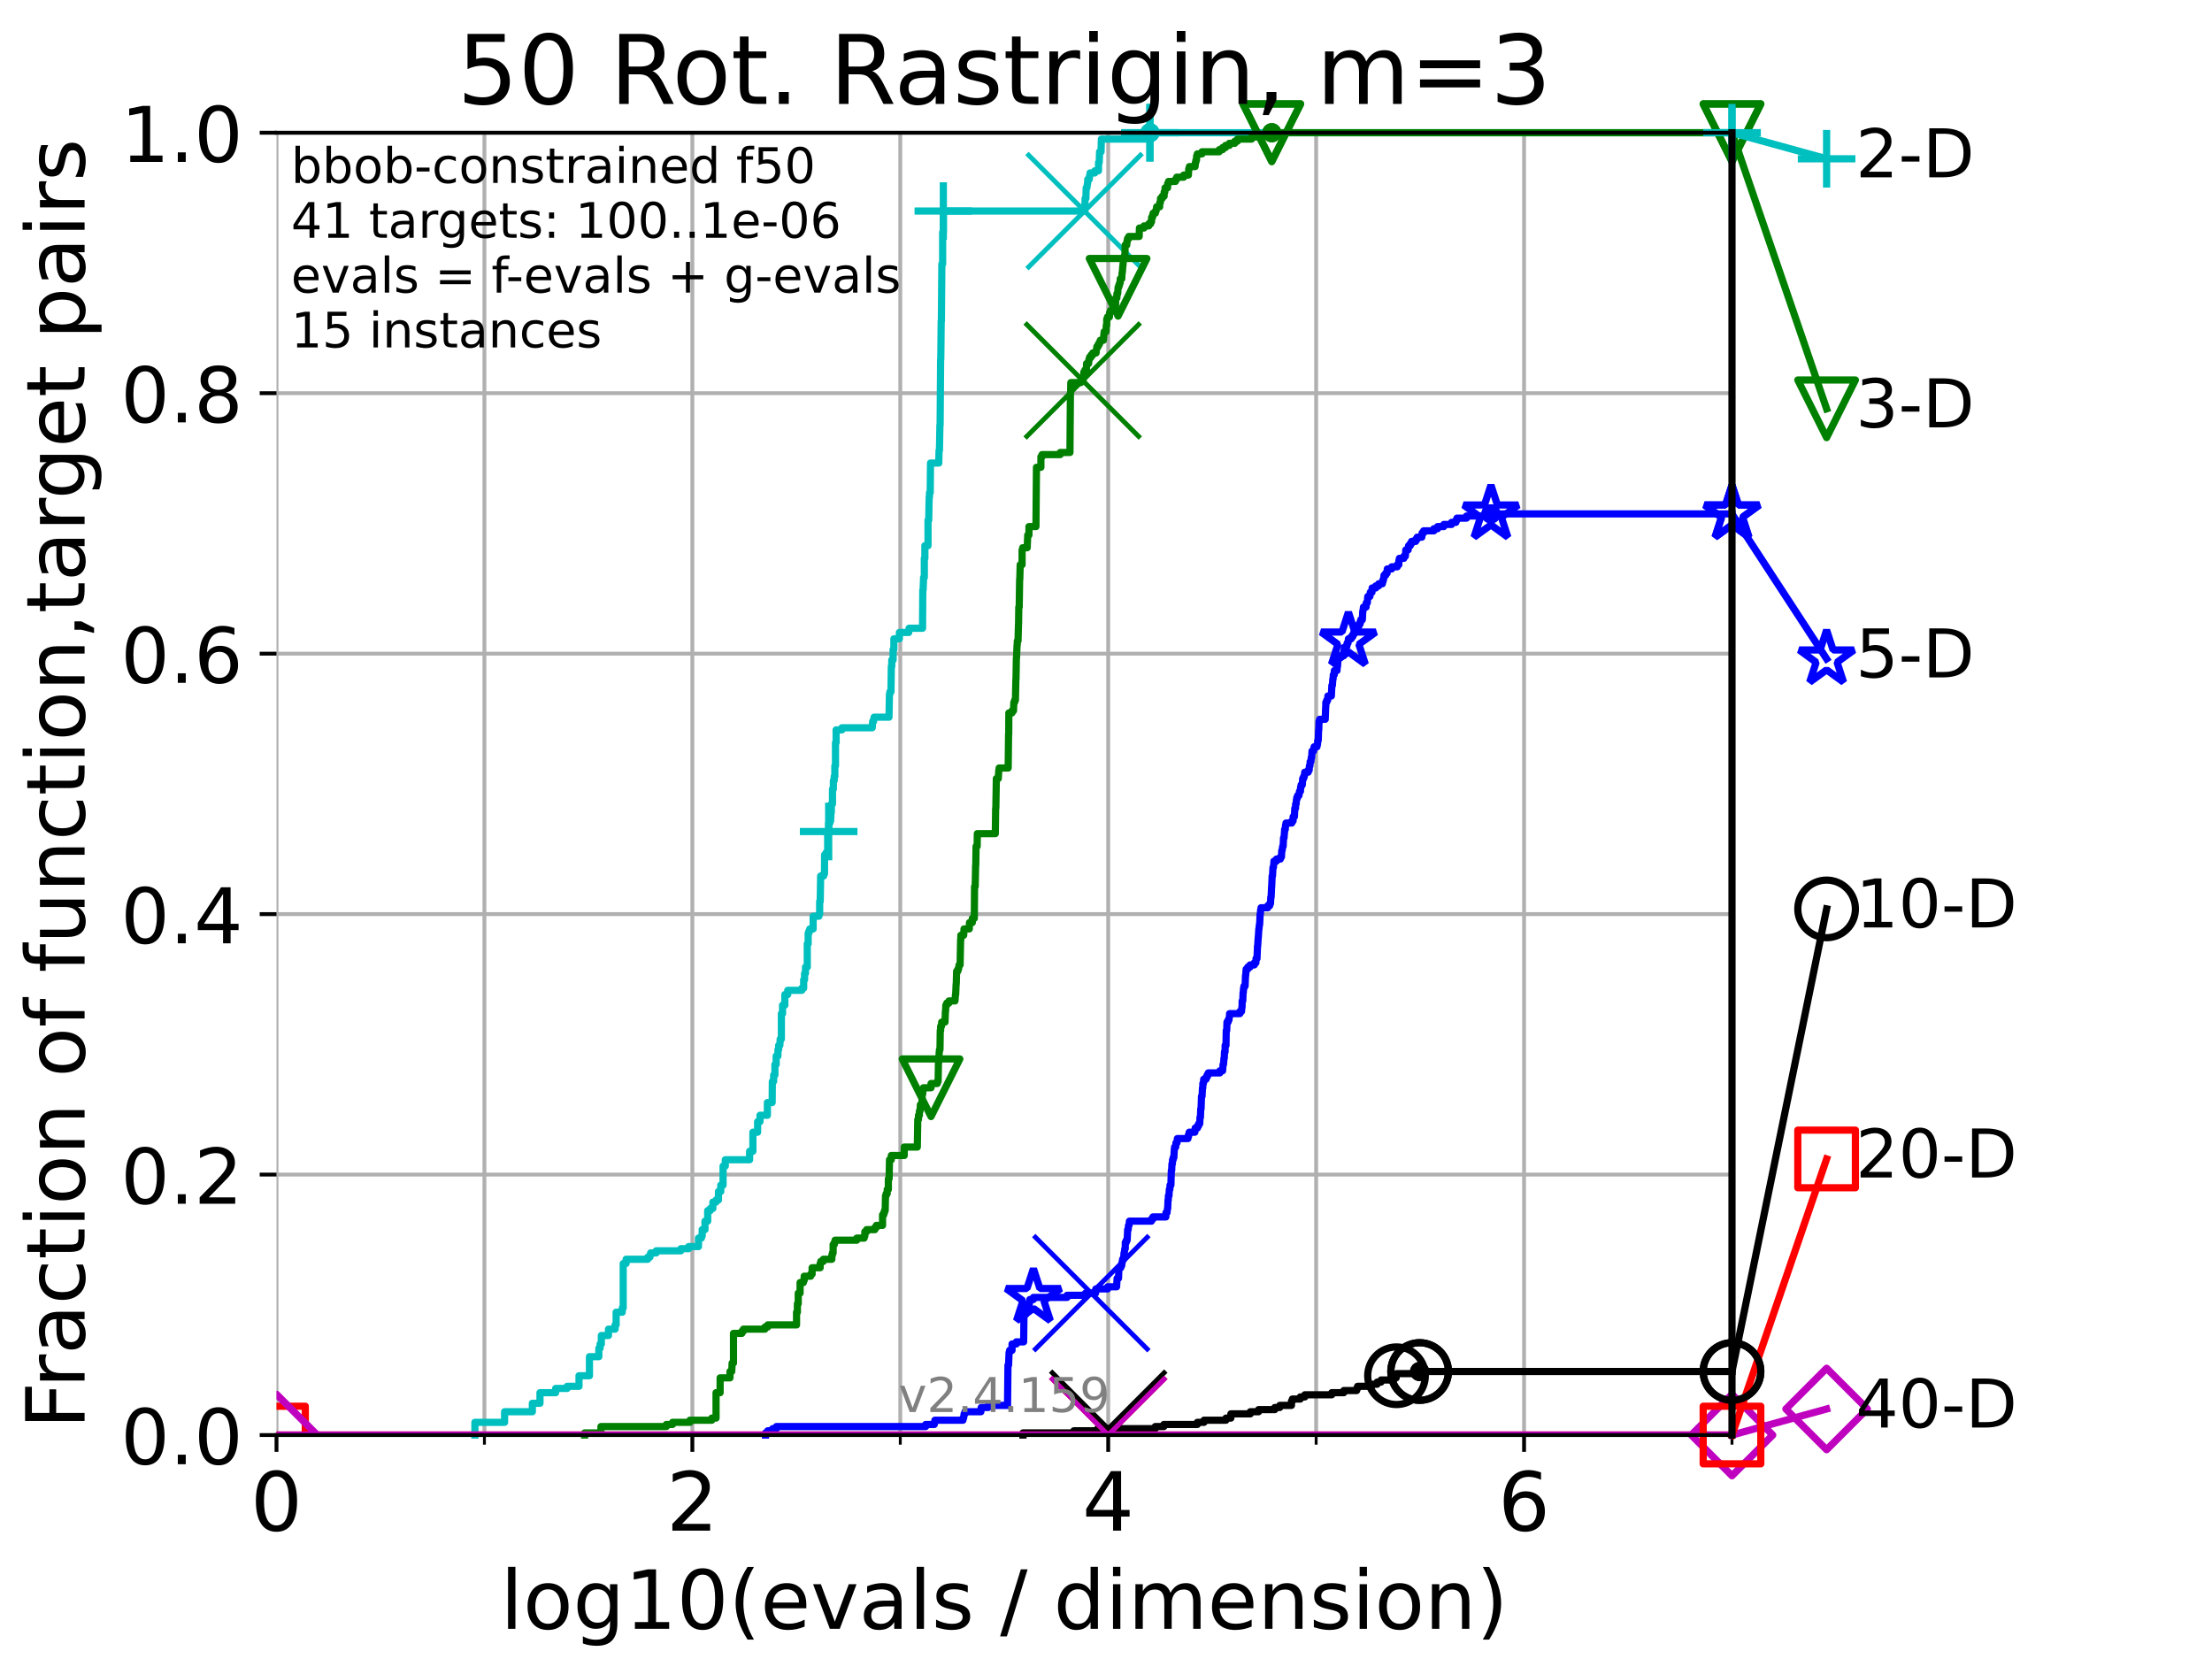 <?xml version="1.0" encoding="utf-8" standalone="no"?>
<!DOCTYPE svg PUBLIC "-//W3C//DTD SVG 1.1//EN"
  "http://www.w3.org/Graphics/SVG/1.1/DTD/svg11.dtd">
<!-- Created with matplotlib (https://matplotlib.org/) -->
<svg height="345.6pt" version="1.1" viewBox="0 0 460.8 345.6" width="460.8pt" xmlns="http://www.w3.org/2000/svg" xmlns:xlink="http://www.w3.org/1999/xlink">
 <defs>
  <style type="text/css">*{stroke-linecap:butt;stroke-linejoin:round;}</style>
 </defs>
 <g id="figure_1">
  <g id="patch_1">
   <path d="M 0 345.6 
L 460.8 345.6 
L 460.8 0 
L 0 0 
z
" style="fill:#ffffff;"/>
  </g>
  <g id="axes_1">
   <g id="patch_2">
    <path d="M 57.6 298.944 
L 360.806 298.944 
L 360.806 27.648 
L 57.6 27.648 
z
" style="fill:#ffffff;"/>
   </g>
   <g id="matplotlib.axis_1">
    <g id="xtick_1">
     <g id="line2d_1">
      <path clip-path="url(#peca377212c)" d="M 57.6 298.944 
L 57.6 27.648 
" style="fill:none;stroke:#b0b0b0;stroke-linecap:square;stroke-width:0.8;"/>
     </g>
     <g id="line2d_2">
      <defs>
       <path d="M 0 0 
L 0 3.5 
" id="m50ff404555" style="stroke:#000000;stroke-width:0.8;"/>
      </defs>
      <g>
       <use style="stroke:#000000;stroke-width:0.8;" x="57.6" xlink:href="#m50ff404555" y="298.944"/>
      </g>
     </g>
     <g id="text_1">
      <!-- 0 -->
      <g transform="translate(52.192 318.861)scale(0.17 -0.17)">
       <defs>
        <path d="M 31.781 66.406 
Q 24.172 66.406 20.328 58.906 
Q 16.5 51.422 16.5 36.375 
Q 16.5 21.391 20.328 13.891 
Q 24.172 6.391 31.781 6.391 
Q 39.453 6.391 43.281 13.891 
Q 47.125 21.391 47.125 36.375 
Q 47.125 51.422 43.281 58.906 
Q 39.453 66.406 31.781 66.406 
z
M 31.781 74.219 
Q 44.047 74.219 50.516 64.516 
Q 56.984 54.828 56.984 36.375 
Q 56.984 17.969 50.516 8.266 
Q 44.047 -1.422 31.781 -1.422 
Q 19.531 -1.422 13.062 8.266 
Q 6.594 17.969 6.594 36.375 
Q 6.594 54.828 13.062 64.516 
Q 19.531 74.219 31.781 74.219 
z
" id="DejaVuSans-48"/>
       </defs>
       <use xlink:href="#DejaVuSans-48"/>
      </g>
     </g>
    </g>
    <g id="xtick_2">
     <g id="line2d_3">
      <path clip-path="url(#peca377212c)" d="M 144.23 298.944 
L 144.23 27.648 
" style="fill:none;stroke:#b0b0b0;stroke-linecap:square;stroke-width:0.8;"/>
     </g>
     <g id="line2d_4">
      <g>
       <use style="stroke:#000000;stroke-width:0.8;" x="144.23" xlink:href="#m50ff404555" y="298.944"/>
      </g>
     </g>
     <g id="text_2">
      <!-- 2 -->
      <g transform="translate(138.822 318.861)scale(0.17 -0.17)">
       <defs>
        <path d="M 19.188 8.297 
L 53.609 8.297 
L 53.609 0 
L 7.328 0 
L 7.328 8.297 
Q 12.938 14.109 22.625 23.891 
Q 32.328 33.688 34.812 36.531 
Q 39.547 41.844 41.422 45.531 
Q 43.312 49.219 43.312 52.781 
Q 43.312 58.594 39.234 62.25 
Q 35.156 65.922 28.609 65.922 
Q 23.969 65.922 18.812 64.312 
Q 13.672 62.703 7.812 59.422 
L 7.812 69.391 
Q 13.766 71.781 18.938 73 
Q 24.125 74.219 28.422 74.219 
Q 39.75 74.219 46.484 68.547 
Q 53.219 62.891 53.219 53.422 
Q 53.219 48.922 51.531 44.891 
Q 49.859 40.875 45.406 35.406 
Q 44.188 33.984 37.641 27.219 
Q 31.109 20.453 19.188 8.297 
z
" id="DejaVuSans-50"/>
       </defs>
       <use xlink:href="#DejaVuSans-50"/>
      </g>
     </g>
    </g>
    <g id="xtick_3">
     <g id="line2d_5">
      <path clip-path="url(#peca377212c)" d="M 230.861 298.944 
L 230.861 27.648 
" style="fill:none;stroke:#b0b0b0;stroke-linecap:square;stroke-width:0.8;"/>
     </g>
     <g id="line2d_6">
      <g>
       <use style="stroke:#000000;stroke-width:0.8;" x="230.861" xlink:href="#m50ff404555" y="298.944"/>
      </g>
     </g>
     <g id="text_3">
      <!-- 4 -->
      <g transform="translate(225.453 318.861)scale(0.17 -0.17)">
       <defs>
        <path d="M 37.797 64.312 
L 12.891 25.391 
L 37.797 25.391 
z
M 35.203 72.906 
L 47.609 72.906 
L 47.609 25.391 
L 58.016 25.391 
L 58.016 17.188 
L 47.609 17.188 
L 47.609 0 
L 37.797 0 
L 37.797 17.188 
L 4.891 17.188 
L 4.891 26.703 
z
" id="DejaVuSans-52"/>
       </defs>
       <use xlink:href="#DejaVuSans-52"/>
      </g>
     </g>
    </g>
    <g id="xtick_4">
     <g id="line2d_7">
      <path clip-path="url(#peca377212c)" d="M 317.491 298.944 
L 317.491 27.648 
" style="fill:none;stroke:#b0b0b0;stroke-linecap:square;stroke-width:0.8;"/>
     </g>
     <g id="line2d_8">
      <g>
       <use style="stroke:#000000;stroke-width:0.8;" x="317.491" xlink:href="#m50ff404555" y="298.944"/>
      </g>
     </g>
     <g id="text_4">
      <!-- 6 -->
      <g transform="translate(312.083 318.861)scale(0.17 -0.17)">
       <defs>
        <path d="M 33.016 40.375 
Q 26.375 40.375 22.484 35.828 
Q 18.609 31.297 18.609 23.391 
Q 18.609 15.531 22.484 10.953 
Q 26.375 6.391 33.016 6.391 
Q 39.656 6.391 43.531 10.953 
Q 47.406 15.531 47.406 23.391 
Q 47.406 31.297 43.531 35.828 
Q 39.656 40.375 33.016 40.375 
z
M 52.594 71.297 
L 52.594 62.312 
Q 48.875 64.062 45.094 64.984 
Q 41.312 65.922 37.594 65.922 
Q 27.828 65.922 22.672 59.328 
Q 17.531 52.734 16.797 39.406 
Q 19.672 43.656 24.016 45.922 
Q 28.375 48.188 33.594 48.188 
Q 44.578 48.188 50.953 41.516 
Q 57.328 34.859 57.328 23.391 
Q 57.328 12.156 50.688 5.359 
Q 44.047 -1.422 33.016 -1.422 
Q 20.359 -1.422 13.672 8.266 
Q 6.984 17.969 6.984 36.375 
Q 6.984 53.656 15.188 63.938 
Q 23.391 74.219 37.203 74.219 
Q 40.922 74.219 44.703 73.484 
Q 48.484 72.75 52.594 71.297 
z
" id="DejaVuSans-54"/>
       </defs>
       <use xlink:href="#DejaVuSans-54"/>
      </g>
     </g>
    </g>
    <g id="xtick_5">
     <g id="line2d_9">
      <path clip-path="url(#peca377212c)" d="M 100.915 298.944 
L 100.915 27.648 
" style="fill:none;stroke:#b0b0b0;stroke-linecap:square;stroke-width:0.8;"/>
     </g>
     <g id="line2d_10">
      <defs>
       <path d="M 0 0 
L 0 2 
" id="m0e75c3fe69" style="stroke:#000000;stroke-width:0.6;"/>
      </defs>
      <g>
       <use style="stroke:#000000;stroke-width:0.6;" x="100.915" xlink:href="#m0e75c3fe69" y="298.944"/>
      </g>
     </g>
    </g>
    <g id="xtick_6">
     <g id="line2d_11">
      <path clip-path="url(#peca377212c)" d="M 187.546 298.944 
L 187.546 27.648 
" style="fill:none;stroke:#b0b0b0;stroke-linecap:square;stroke-width:0.8;"/>
     </g>
     <g id="line2d_12">
      <g>
       <use style="stroke:#000000;stroke-width:0.6;" x="187.546" xlink:href="#m0e75c3fe69" y="298.944"/>
      </g>
     </g>
    </g>
    <g id="xtick_7">
     <g id="line2d_13">
      <path clip-path="url(#peca377212c)" d="M 274.176 298.944 
L 274.176 27.648 
" style="fill:none;stroke:#b0b0b0;stroke-linecap:square;stroke-width:0.8;"/>
     </g>
     <g id="line2d_14">
      <g>
       <use style="stroke:#000000;stroke-width:0.6;" x="274.176" xlink:href="#m0e75c3fe69" y="298.944"/>
      </g>
     </g>
    </g>
    <g id="xtick_8">
     <g id="line2d_15">
      <path clip-path="url(#peca377212c)" d="M 360.806 298.944 
L 360.806 27.648 
" style="fill:none;stroke:#b0b0b0;stroke-linecap:square;stroke-width:0.8;"/>
     </g>
     <g id="line2d_16">
      <g>
       <use style="stroke:#000000;stroke-width:0.6;" x="360.806" xlink:href="#m0e75c3fe69" y="298.944"/>
      </g>
     </g>
    </g>
    <g id="text_5">
     <!-- log10(evals / dimension) -->
     <g transform="translate(104.239 339.314)scale(0.17 -0.17)">
      <defs>
       <path d="M 9.422 75.984 
L 18.406 75.984 
L 18.406 0 
L 9.422 0 
z
" id="DejaVuSans-108"/>
       <path d="M 30.609 48.391 
Q 23.391 48.391 19.188 42.75 
Q 14.984 37.109 14.984 27.297 
Q 14.984 17.484 19.156 11.844 
Q 23.344 6.203 30.609 6.203 
Q 37.797 6.203 41.984 11.859 
Q 46.188 17.531 46.188 27.297 
Q 46.188 37.016 41.984 42.703 
Q 37.797 48.391 30.609 48.391 
z
M 30.609 56 
Q 42.328 56 49.016 48.375 
Q 55.719 40.766 55.719 27.297 
Q 55.719 13.875 49.016 6.219 
Q 42.328 -1.422 30.609 -1.422 
Q 18.844 -1.422 12.172 6.219 
Q 5.516 13.875 5.516 27.297 
Q 5.516 40.766 12.172 48.375 
Q 18.844 56 30.609 56 
z
" id="DejaVuSans-111"/>
       <path d="M 45.406 27.984 
Q 45.406 37.75 41.375 43.109 
Q 37.359 48.484 30.078 48.484 
Q 22.859 48.484 18.828 43.109 
Q 14.797 37.75 14.797 27.984 
Q 14.797 18.266 18.828 12.891 
Q 22.859 7.516 30.078 7.516 
Q 37.359 7.516 41.375 12.891 
Q 45.406 18.266 45.406 27.984 
z
M 54.391 6.781 
Q 54.391 -7.172 48.188 -13.984 
Q 42 -20.797 29.203 -20.797 
Q 24.469 -20.797 20.266 -20.094 
Q 16.062 -19.391 12.109 -17.922 
L 12.109 -9.188 
Q 16.062 -11.328 19.922 -12.344 
Q 23.781 -13.375 27.781 -13.375 
Q 36.625 -13.375 41.016 -8.766 
Q 45.406 -4.156 45.406 5.172 
L 45.406 9.625 
Q 42.625 4.781 38.281 2.391 
Q 33.938 0 27.875 0 
Q 17.828 0 11.672 7.656 
Q 5.516 15.328 5.516 27.984 
Q 5.516 40.672 11.672 48.328 
Q 17.828 56 27.875 56 
Q 33.938 56 38.281 53.609 
Q 42.625 51.219 45.406 46.391 
L 45.406 54.688 
L 54.391 54.688 
z
" id="DejaVuSans-103"/>
       <path d="M 12.406 8.297 
L 28.516 8.297 
L 28.516 63.922 
L 10.984 60.406 
L 10.984 69.391 
L 28.422 72.906 
L 38.281 72.906 
L 38.281 8.297 
L 54.391 8.297 
L 54.391 0 
L 12.406 0 
z
" id="DejaVuSans-49"/>
       <path d="M 31 75.875 
Q 24.469 64.656 21.281 53.656 
Q 18.109 42.672 18.109 31.391 
Q 18.109 20.125 21.312 9.062 
Q 24.516 -2 31 -13.188 
L 23.188 -13.188 
Q 15.875 -1.703 12.234 9.375 
Q 8.594 20.453 8.594 31.391 
Q 8.594 42.281 12.203 53.312 
Q 15.828 64.359 23.188 75.875 
z
" id="DejaVuSans-40"/>
       <path d="M 56.203 29.594 
L 56.203 25.203 
L 14.891 25.203 
Q 15.484 15.922 20.484 11.062 
Q 25.484 6.203 34.422 6.203 
Q 39.594 6.203 44.453 7.469 
Q 49.312 8.734 54.109 11.281 
L 54.109 2.781 
Q 49.266 0.734 44.188 -0.344 
Q 39.109 -1.422 33.891 -1.422 
Q 20.797 -1.422 13.156 6.188 
Q 5.516 13.812 5.516 26.812 
Q 5.516 40.234 12.766 48.109 
Q 20.016 56 32.328 56 
Q 43.359 56 49.781 48.891 
Q 56.203 41.797 56.203 29.594 
z
M 47.219 32.234 
Q 47.125 39.594 43.094 43.984 
Q 39.062 48.391 32.422 48.391 
Q 24.906 48.391 20.391 44.141 
Q 15.875 39.891 15.188 32.172 
z
" id="DejaVuSans-101"/>
       <path d="M 2.984 54.688 
L 12.5 54.688 
L 29.594 8.797 
L 46.688 54.688 
L 56.203 54.688 
L 35.688 0 
L 23.484 0 
z
" id="DejaVuSans-118"/>
       <path d="M 34.281 27.484 
Q 23.391 27.484 19.188 25 
Q 14.984 22.516 14.984 16.5 
Q 14.984 11.719 18.141 8.906 
Q 21.297 6.109 26.703 6.109 
Q 34.188 6.109 38.703 11.406 
Q 43.219 16.703 43.219 25.484 
L 43.219 27.484 
z
M 52.203 31.203 
L 52.203 0 
L 43.219 0 
L 43.219 8.297 
Q 40.141 3.328 35.547 0.953 
Q 30.953 -1.422 24.312 -1.422 
Q 15.922 -1.422 10.953 3.297 
Q 6 8.016 6 15.922 
Q 6 25.141 12.172 29.828 
Q 18.359 34.516 30.609 34.516 
L 43.219 34.516 
L 43.219 35.406 
Q 43.219 41.609 39.141 45 
Q 35.062 48.391 27.688 48.391 
Q 23 48.391 18.547 47.266 
Q 14.109 46.141 10.016 43.891 
L 10.016 52.203 
Q 14.938 54.109 19.578 55.047 
Q 24.219 56 28.609 56 
Q 40.484 56 46.344 49.844 
Q 52.203 43.703 52.203 31.203 
z
" id="DejaVuSans-97"/>
       <path d="M 44.281 53.078 
L 44.281 44.578 
Q 40.484 46.531 36.375 47.5 
Q 32.281 48.484 27.875 48.484 
Q 21.188 48.484 17.844 46.438 
Q 14.5 44.391 14.5 40.281 
Q 14.5 37.156 16.891 35.375 
Q 19.281 33.594 26.516 31.984 
L 29.594 31.297 
Q 39.156 29.25 43.188 25.516 
Q 47.219 21.781 47.219 15.094 
Q 47.219 7.469 41.188 3.016 
Q 35.156 -1.422 24.609 -1.422 
Q 20.219 -1.422 15.453 -0.562 
Q 10.688 0.297 5.422 2 
L 5.422 11.281 
Q 10.406 8.688 15.234 7.391 
Q 20.062 6.109 24.812 6.109 
Q 31.156 6.109 34.562 8.281 
Q 37.984 10.453 37.984 14.406 
Q 37.984 18.062 35.516 20.016 
Q 33.062 21.969 24.703 23.781 
L 21.578 24.516 
Q 13.234 26.266 9.516 29.906 
Q 5.812 33.547 5.812 39.891 
Q 5.812 47.609 11.281 51.797 
Q 16.75 56 26.812 56 
Q 31.781 56 36.172 55.266 
Q 40.578 54.547 44.281 53.078 
z
" id="DejaVuSans-115"/>
       <path id="DejaVuSans-32"/>
       <path d="M 25.391 72.906 
L 33.688 72.906 
L 8.297 -9.281 
L 0 -9.281 
z
" id="DejaVuSans-47"/>
       <path d="M 45.406 46.391 
L 45.406 75.984 
L 54.391 75.984 
L 54.391 0 
L 45.406 0 
L 45.406 8.203 
Q 42.578 3.328 38.25 0.953 
Q 33.938 -1.422 27.875 -1.422 
Q 17.969 -1.422 11.734 6.484 
Q 5.516 14.406 5.516 27.297 
Q 5.516 40.188 11.734 48.094 
Q 17.969 56 27.875 56 
Q 33.938 56 38.25 53.625 
Q 42.578 51.266 45.406 46.391 
z
M 14.797 27.297 
Q 14.797 17.391 18.875 11.75 
Q 22.953 6.109 30.078 6.109 
Q 37.203 6.109 41.297 11.75 
Q 45.406 17.391 45.406 27.297 
Q 45.406 37.203 41.297 42.844 
Q 37.203 48.484 30.078 48.484 
Q 22.953 48.484 18.875 42.844 
Q 14.797 37.203 14.797 27.297 
z
" id="DejaVuSans-100"/>
       <path d="M 9.422 54.688 
L 18.406 54.688 
L 18.406 0 
L 9.422 0 
z
M 9.422 75.984 
L 18.406 75.984 
L 18.406 64.594 
L 9.422 64.594 
z
" id="DejaVuSans-105"/>
       <path d="M 52 44.188 
Q 55.375 50.25 60.062 53.125 
Q 64.75 56 71.094 56 
Q 79.641 56 84.281 50.016 
Q 88.922 44.047 88.922 33.016 
L 88.922 0 
L 79.891 0 
L 79.891 32.719 
Q 79.891 40.578 77.094 44.375 
Q 74.312 48.188 68.609 48.188 
Q 61.625 48.188 57.562 43.547 
Q 53.516 38.922 53.516 30.906 
L 53.516 0 
L 44.484 0 
L 44.484 32.719 
Q 44.484 40.625 41.703 44.406 
Q 38.922 48.188 33.109 48.188 
Q 26.219 48.188 22.156 43.531 
Q 18.109 38.875 18.109 30.906 
L 18.109 0 
L 9.078 0 
L 9.078 54.688 
L 18.109 54.688 
L 18.109 46.188 
Q 21.188 51.219 25.484 53.609 
Q 29.781 56 35.688 56 
Q 41.656 56 45.828 52.969 
Q 50 49.953 52 44.188 
z
" id="DejaVuSans-109"/>
       <path d="M 54.891 33.016 
L 54.891 0 
L 45.906 0 
L 45.906 32.719 
Q 45.906 40.484 42.875 44.328 
Q 39.844 48.188 33.797 48.188 
Q 26.516 48.188 22.312 43.547 
Q 18.109 38.922 18.109 30.906 
L 18.109 0 
L 9.078 0 
L 9.078 54.688 
L 18.109 54.688 
L 18.109 46.188 
Q 21.344 51.125 25.703 53.562 
Q 30.078 56 35.797 56 
Q 45.219 56 50.047 50.172 
Q 54.891 44.344 54.891 33.016 
z
" id="DejaVuSans-110"/>
       <path d="M 8.016 75.875 
L 15.828 75.875 
Q 23.141 64.359 26.781 53.312 
Q 30.422 42.281 30.422 31.391 
Q 30.422 20.453 26.781 9.375 
Q 23.141 -1.703 15.828 -13.188 
L 8.016 -13.188 
Q 14.5 -2 17.703 9.062 
Q 20.906 20.125 20.906 31.391 
Q 20.906 42.672 17.703 53.656 
Q 14.5 64.656 8.016 75.875 
z
" id="DejaVuSans-41"/>
      </defs>
      <use xlink:href="#DejaVuSans-108"/>
      <use x="27.783" xlink:href="#DejaVuSans-111"/>
      <use x="88.965" xlink:href="#DejaVuSans-103"/>
      <use x="152.441" xlink:href="#DejaVuSans-49"/>
      <use x="216.064" xlink:href="#DejaVuSans-48"/>
      <use x="279.688" xlink:href="#DejaVuSans-40"/>
      <use x="318.701" xlink:href="#DejaVuSans-101"/>
      <use x="380.225" xlink:href="#DejaVuSans-118"/>
      <use x="439.404" xlink:href="#DejaVuSans-97"/>
      <use x="500.684" xlink:href="#DejaVuSans-108"/>
      <use x="528.467" xlink:href="#DejaVuSans-115"/>
      <use x="580.566" xlink:href="#DejaVuSans-32"/>
      <use x="612.354" xlink:href="#DejaVuSans-47"/>
      <use x="646.045" xlink:href="#DejaVuSans-32"/>
      <use x="677.832" xlink:href="#DejaVuSans-100"/>
      <use x="741.309" xlink:href="#DejaVuSans-105"/>
      <use x="769.092" xlink:href="#DejaVuSans-109"/>
      <use x="866.504" xlink:href="#DejaVuSans-101"/>
      <use x="928.027" xlink:href="#DejaVuSans-110"/>
      <use x="991.406" xlink:href="#DejaVuSans-115"/>
      <use x="1043.506" xlink:href="#DejaVuSans-105"/>
      <use x="1071.289" xlink:href="#DejaVuSans-111"/>
      <use x="1132.471" xlink:href="#DejaVuSans-110"/>
      <use x="1195.85" xlink:href="#DejaVuSans-41"/>
     </g>
    </g>
   </g>
   <g id="matplotlib.axis_2">
    <g id="ytick_1">
     <g id="line2d_17">
      <path clip-path="url(#peca377212c)" d="M 57.6 298.944 
L 360.806 298.944 
" style="fill:none;stroke:#b0b0b0;stroke-linecap:square;stroke-width:0.8;"/>
     </g>
     <g id="line2d_18">
      <defs>
       <path d="M 0 0 
L -3.5 0 
" id="mb47593b832" style="stroke:#000000;stroke-width:0.8;"/>
      </defs>
      <g>
       <use style="stroke:#000000;stroke-width:0.8;" x="57.6" xlink:href="#mb47593b832" y="298.944"/>
      </g>
     </g>
     <g id="text_6">
      <!-- 0.0 -->
      <g transform="translate(25.155 305.023)scale(0.16 -0.16)">
       <defs>
        <path d="M 10.688 12.406 
L 21 12.406 
L 21 0 
L 10.688 0 
z
" id="DejaVuSans-46"/>
       </defs>
       <use xlink:href="#DejaVuSans-48"/>
       <use x="63.623" xlink:href="#DejaVuSans-46"/>
       <use x="95.41" xlink:href="#DejaVuSans-48"/>
      </g>
     </g>
    </g>
    <g id="ytick_2">
     <g id="line2d_19">
      <path clip-path="url(#peca377212c)" d="M 57.6 244.685 
L 360.806 244.685 
" style="fill:none;stroke:#b0b0b0;stroke-linecap:square;stroke-width:0.8;"/>
     </g>
     <g id="line2d_20">
      <g>
       <use style="stroke:#000000;stroke-width:0.8;" x="57.6" xlink:href="#mb47593b832" y="244.685"/>
      </g>
     </g>
     <g id="text_7">
      <!-- 0.2 -->
      <g transform="translate(25.155 250.764)scale(0.16 -0.16)">
       <use xlink:href="#DejaVuSans-48"/>
       <use x="63.623" xlink:href="#DejaVuSans-46"/>
       <use x="95.41" xlink:href="#DejaVuSans-50"/>
      </g>
     </g>
    </g>
    <g id="ytick_3">
     <g id="line2d_21">
      <path clip-path="url(#peca377212c)" d="M 57.6 190.426 
L 360.806 190.426 
" style="fill:none;stroke:#b0b0b0;stroke-linecap:square;stroke-width:0.8;"/>
     </g>
     <g id="line2d_22">
      <g>
       <use style="stroke:#000000;stroke-width:0.8;" x="57.6" xlink:href="#mb47593b832" y="190.426"/>
      </g>
     </g>
     <g id="text_8">
      <!-- 0.4 -->
      <g transform="translate(25.155 196.504)scale(0.16 -0.16)">
       <use xlink:href="#DejaVuSans-48"/>
       <use x="63.623" xlink:href="#DejaVuSans-46"/>
       <use x="95.41" xlink:href="#DejaVuSans-52"/>
      </g>
     </g>
    </g>
    <g id="ytick_4">
     <g id="line2d_23">
      <path clip-path="url(#peca377212c)" d="M 57.6 136.166 
L 360.806 136.166 
" style="fill:none;stroke:#b0b0b0;stroke-linecap:square;stroke-width:0.8;"/>
     </g>
     <g id="line2d_24">
      <g>
       <use style="stroke:#000000;stroke-width:0.8;" x="57.6" xlink:href="#mb47593b832" y="136.166"/>
      </g>
     </g>
     <g id="text_9">
      <!-- 0.6 -->
      <g transform="translate(25.155 142.245)scale(0.16 -0.16)">
       <use xlink:href="#DejaVuSans-48"/>
       <use x="63.623" xlink:href="#DejaVuSans-46"/>
       <use x="95.41" xlink:href="#DejaVuSans-54"/>
      </g>
     </g>
    </g>
    <g id="ytick_5">
     <g id="line2d_25">
      <path clip-path="url(#peca377212c)" d="M 57.6 81.907 
L 360.806 81.907 
" style="fill:none;stroke:#b0b0b0;stroke-linecap:square;stroke-width:0.8;"/>
     </g>
     <g id="line2d_26">
      <g>
       <use style="stroke:#000000;stroke-width:0.8;" x="57.6" xlink:href="#mb47593b832" y="81.907"/>
      </g>
     </g>
     <g id="text_10">
      <!-- 0.8 -->
      <g transform="translate(25.155 87.986)scale(0.16 -0.16)">
       <defs>
        <path d="M 31.781 34.625 
Q 24.75 34.625 20.719 30.859 
Q 16.703 27.094 16.703 20.516 
Q 16.703 13.922 20.719 10.156 
Q 24.75 6.391 31.781 6.391 
Q 38.812 6.391 42.859 10.172 
Q 46.922 13.969 46.922 20.516 
Q 46.922 27.094 42.891 30.859 
Q 38.875 34.625 31.781 34.625 
z
M 21.922 38.812 
Q 15.578 40.375 12.031 44.719 
Q 8.5 49.078 8.5 55.328 
Q 8.5 64.062 14.719 69.141 
Q 20.953 74.219 31.781 74.219 
Q 42.672 74.219 48.875 69.141 
Q 55.078 64.062 55.078 55.328 
Q 55.078 49.078 51.531 44.719 
Q 48 40.375 41.703 38.812 
Q 48.828 37.156 52.797 32.312 
Q 56.781 27.484 56.781 20.516 
Q 56.781 9.906 50.312 4.234 
Q 43.844 -1.422 31.781 -1.422 
Q 19.734 -1.422 13.25 4.234 
Q 6.781 9.906 6.781 20.516 
Q 6.781 27.484 10.781 32.312 
Q 14.797 37.156 21.922 38.812 
z
M 18.312 54.391 
Q 18.312 48.734 21.844 45.562 
Q 25.391 42.391 31.781 42.391 
Q 38.141 42.391 41.719 45.562 
Q 45.312 48.734 45.312 54.391 
Q 45.312 60.062 41.719 63.234 
Q 38.141 66.406 31.781 66.406 
Q 25.391 66.406 21.844 63.234 
Q 18.312 60.062 18.312 54.391 
z
" id="DejaVuSans-56"/>
       </defs>
       <use xlink:href="#DejaVuSans-48"/>
       <use x="63.623" xlink:href="#DejaVuSans-46"/>
       <use x="95.41" xlink:href="#DejaVuSans-56"/>
      </g>
     </g>
    </g>
    <g id="ytick_6">
     <g id="line2d_27">
      <path clip-path="url(#peca377212c)" d="M 57.6 27.648 
L 360.806 27.648 
" style="fill:none;stroke:#b0b0b0;stroke-linecap:square;stroke-width:0.8;"/>
     </g>
     <g id="line2d_28">
      <g>
       <use style="stroke:#000000;stroke-width:0.8;" x="57.6" xlink:href="#mb47593b832" y="27.648"/>
      </g>
     </g>
     <g id="text_11">
      <!-- 1.0 -->
      <g transform="translate(25.155 33.727)scale(0.16 -0.16)">
       <use xlink:href="#DejaVuSans-49"/>
       <use x="63.623" xlink:href="#DejaVuSans-46"/>
       <use x="95.41" xlink:href="#DejaVuSans-48"/>
      </g>
     </g>
    </g>
    <g id="text_12">
     <!-- Fraction of function,target pairs -->
     <g transform="translate(17.62 297.681)rotate(-90)scale(0.17 -0.17)">
      <defs>
       <path d="M 9.812 72.906 
L 51.703 72.906 
L 51.703 64.594 
L 19.672 64.594 
L 19.672 43.109 
L 48.578 43.109 
L 48.578 34.812 
L 19.672 34.812 
L 19.672 0 
L 9.812 0 
z
" id="DejaVuSans-70"/>
       <path d="M 41.109 46.297 
Q 39.594 47.172 37.812 47.578 
Q 36.031 48 33.891 48 
Q 26.266 48 22.188 43.047 
Q 18.109 38.094 18.109 28.812 
L 18.109 0 
L 9.078 0 
L 9.078 54.688 
L 18.109 54.688 
L 18.109 46.188 
Q 20.953 51.172 25.484 53.578 
Q 30.031 56 36.531 56 
Q 37.453 56 38.578 55.875 
Q 39.703 55.766 41.062 55.516 
z
" id="DejaVuSans-114"/>
       <path d="M 48.781 52.594 
L 48.781 44.188 
Q 44.969 46.297 41.141 47.344 
Q 37.312 48.391 33.406 48.391 
Q 24.656 48.391 19.812 42.844 
Q 14.984 37.312 14.984 27.297 
Q 14.984 17.281 19.812 11.734 
Q 24.656 6.203 33.406 6.203 
Q 37.312 6.203 41.141 7.25 
Q 44.969 8.297 48.781 10.406 
L 48.781 2.094 
Q 45.016 0.344 40.984 -0.531 
Q 36.969 -1.422 32.422 -1.422 
Q 20.062 -1.422 12.781 6.344 
Q 5.516 14.109 5.516 27.297 
Q 5.516 40.672 12.859 48.328 
Q 20.219 56 33.016 56 
Q 37.156 56 41.109 55.141 
Q 45.062 54.297 48.781 52.594 
z
" id="DejaVuSans-99"/>
       <path d="M 18.312 70.219 
L 18.312 54.688 
L 36.812 54.688 
L 36.812 47.703 
L 18.312 47.703 
L 18.312 18.016 
Q 18.312 11.328 20.141 9.422 
Q 21.969 7.516 27.594 7.516 
L 36.812 7.516 
L 36.812 0 
L 27.594 0 
Q 17.188 0 13.234 3.875 
Q 9.281 7.766 9.281 18.016 
L 9.281 47.703 
L 2.688 47.703 
L 2.688 54.688 
L 9.281 54.688 
L 9.281 70.219 
z
" id="DejaVuSans-116"/>
       <path d="M 37.109 75.984 
L 37.109 68.5 
L 28.516 68.5 
Q 23.688 68.5 21.797 66.547 
Q 19.922 64.594 19.922 59.516 
L 19.922 54.688 
L 34.719 54.688 
L 34.719 47.703 
L 19.922 47.703 
L 19.922 0 
L 10.891 0 
L 10.891 47.703 
L 2.297 47.703 
L 2.297 54.688 
L 10.891 54.688 
L 10.891 58.5 
Q 10.891 67.625 15.141 71.797 
Q 19.391 75.984 28.609 75.984 
z
" id="DejaVuSans-102"/>
       <path d="M 8.5 21.578 
L 8.5 54.688 
L 17.484 54.688 
L 17.484 21.922 
Q 17.484 14.156 20.5 10.266 
Q 23.531 6.391 29.594 6.391 
Q 36.859 6.391 41.078 11.031 
Q 45.312 15.672 45.312 23.688 
L 45.312 54.688 
L 54.297 54.688 
L 54.297 0 
L 45.312 0 
L 45.312 8.406 
Q 42.047 3.422 37.719 1 
Q 33.406 -1.422 27.688 -1.422 
Q 18.266 -1.422 13.375 4.438 
Q 8.5 10.297 8.5 21.578 
z
M 31.109 56 
z
" id="DejaVuSans-117"/>
       <path d="M 11.719 12.406 
L 22.016 12.406 
L 22.016 4 
L 14.016 -11.625 
L 7.719 -11.625 
L 11.719 4 
z
" id="DejaVuSans-44"/>
       <path d="M 18.109 8.203 
L 18.109 -20.797 
L 9.078 -20.797 
L 9.078 54.688 
L 18.109 54.688 
L 18.109 46.391 
Q 20.953 51.266 25.266 53.625 
Q 29.594 56 35.594 56 
Q 45.562 56 51.781 48.094 
Q 58.016 40.188 58.016 27.297 
Q 58.016 14.406 51.781 6.484 
Q 45.562 -1.422 35.594 -1.422 
Q 29.594 -1.422 25.266 0.953 
Q 20.953 3.328 18.109 8.203 
z
M 48.688 27.297 
Q 48.688 37.203 44.609 42.844 
Q 40.531 48.484 33.406 48.484 
Q 26.266 48.484 22.188 42.844 
Q 18.109 37.203 18.109 27.297 
Q 18.109 17.391 22.188 11.75 
Q 26.266 6.109 33.406 6.109 
Q 40.531 6.109 44.609 11.75 
Q 48.688 17.391 48.688 27.297 
z
" id="DejaVuSans-112"/>
      </defs>
      <use xlink:href="#DejaVuSans-70"/>
      <use x="50.27" xlink:href="#DejaVuSans-114"/>
      <use x="91.383" xlink:href="#DejaVuSans-97"/>
      <use x="152.662" xlink:href="#DejaVuSans-99"/>
      <use x="207.643" xlink:href="#DejaVuSans-116"/>
      <use x="246.852" xlink:href="#DejaVuSans-105"/>
      <use x="274.635" xlink:href="#DejaVuSans-111"/>
      <use x="335.816" xlink:href="#DejaVuSans-110"/>
      <use x="399.195" xlink:href="#DejaVuSans-32"/>
      <use x="430.982" xlink:href="#DejaVuSans-111"/>
      <use x="492.164" xlink:href="#DejaVuSans-102"/>
      <use x="527.369" xlink:href="#DejaVuSans-32"/>
      <use x="559.156" xlink:href="#DejaVuSans-102"/>
      <use x="594.361" xlink:href="#DejaVuSans-117"/>
      <use x="657.74" xlink:href="#DejaVuSans-110"/>
      <use x="721.119" xlink:href="#DejaVuSans-99"/>
      <use x="776.1" xlink:href="#DejaVuSans-116"/>
      <use x="815.309" xlink:href="#DejaVuSans-105"/>
      <use x="843.092" xlink:href="#DejaVuSans-111"/>
      <use x="904.273" xlink:href="#DejaVuSans-110"/>
      <use x="967.652" xlink:href="#DejaVuSans-44"/>
      <use x="999.439" xlink:href="#DejaVuSans-116"/>
      <use x="1038.648" xlink:href="#DejaVuSans-97"/>
      <use x="1099.928" xlink:href="#DejaVuSans-114"/>
      <use x="1139.291" xlink:href="#DejaVuSans-103"/>
      <use x="1202.768" xlink:href="#DejaVuSans-101"/>
      <use x="1264.291" xlink:href="#DejaVuSans-116"/>
      <use x="1303.5" xlink:href="#DejaVuSans-32"/>
      <use x="1335.287" xlink:href="#DejaVuSans-112"/>
      <use x="1398.764" xlink:href="#DejaVuSans-97"/>
      <use x="1460.043" xlink:href="#DejaVuSans-105"/>
      <use x="1487.826" xlink:href="#DejaVuSans-114"/>
      <use x="1528.939" xlink:href="#DejaVuSans-115"/>
     </g>
    </g>
   </g>
   <g id="line2d_29">
    <defs>
     <path d="M 0 1.5 
C 0.398 1.5 0.779 1.342 1.061 1.061 
C 1.342 0.779 1.5 0.398 1.5 0 
C 1.5 -0.398 1.342 -0.779 1.061 -1.061 
C 0.779 -1.342 0.398 -1.5 0 -1.5 
C -0.398 -1.5 -0.779 -1.342 -1.061 -1.061 
C -1.342 -0.779 -1.5 -0.398 -1.5 0 
C -1.5 0.398 -1.342 0.779 -1.061 1.061 
C -0.779 1.342 -0.398 1.5 0 1.5 
z
" id="m496efed72a" style="stroke:#00bfbf;"/>
    </defs>
    <g>
     <use style="fill:#00bfbf;stroke:#00bfbf;" x="239.556" xlink:href="#m496efed72a" y="27.648"/>
     <use style="fill:#00bfbf;stroke:#00bfbf;" x="239.556" xlink:href="#m496efed72a" y="27.648"/>
    </g>
   </g>
   <g id="line2d_30">
    <path d="M 98.933 298.944 
L 98.933 296.297 
L 105.113 296.297 
L 105.113 294.092 
L 110.897 294.092 
L 110.897 292.327 
L 112.488 292.327 
L 112.488 290.121 
L 115.747 290.121 
L 115.747 289.239 
L 118.152 289.239 
L 118.152 288.798 
L 120.617 288.798 
L 120.617 286.592 
L 122.796 286.592 
L 122.796 282.622 
L 124.748 282.622 
L 124.748 280.858 
L 125.012 280.858 
L 125.012 279.975 
L 125.271 279.975 
L 125.271 278.211 
L 126.757 278.211 
L 126.757 276.887 
L 128.134 276.887 
L 128.134 276.005 
L 128.354 276.005 
L 128.354 273.358 
L 129.623 273.358 
L 129.623 272.476 
L 129.826 272.476 
L 129.826 263.212 
L 130.423 263.212 
L 130.423 262.33 
L 134.932 262.33 
L 134.932 261.889 
L 135.389 261.889 
L 135.389 261.448 
L 135.539 261.448 
L 135.539 261.007 
L 136.697 261.007 
L 136.697 260.566 
L 141.826 260.566 
L 141.826 260.124 
L 143.462 260.124 
L 143.462 259.683 
L 145.503 259.683 
L 145.503 257.919 
L 146.109 257.919 
L 146.109 257.478 
L 146.278 257.478 
L 146.278 256.154 
L 146.86 256.154 
L 146.86 254.39 
L 147.424 254.39 
L 147.424 252.184 
L 147.971 252.184 
L 147.971 251.743 
L 148.503 251.743 
L 148.503 250.42 
L 149.166 250.42 
L 149.166 249.978 
L 149.666 249.978 
L 149.666 248.214 
L 150.152 248.214 
L 150.152 246.89 
L 150.627 246.89 
L 150.627 242.92 
L 151.09 242.92 
L 151.09 241.597 
L 156.156 241.597 
L 156.156 239.832 
L 156.841 239.832 
L 156.841 235.862 
L 157.826 235.862 
L 157.826 233.657 
L 158.321 233.657 
L 158.321 232.333 
L 159.858 232.333 
L 159.858 229.686 
L 160.855 229.686 
L 160.894 225.275 
L 161.164 225.275 
L 161.164 223.952 
L 161.43 223.952 
L 161.43 221.746 
L 161.692 221.746 
L 161.692 219.981 
L 162.06 219.981 
L 162.06 218.658 
L 162.205 218.658 
L 162.205 217.776 
L 162.457 217.776 
L 162.528 216.452 
L 162.775 216.452 
L 162.775 211.159 
L 163.019 211.159 
L 163.019 209.394 
L 163.498 209.394 
L 163.498 207.189 
L 164.096 207.189 
L 164.096 206.306 
L 167.029 206.306 
L 167.029 205.865 
L 167.417 205.865 
L 167.417 204.101 
L 167.608 204.101 
L 167.608 202.777 
L 167.797 202.777 
L 167.797 201.454 
L 168.169 201.454 
L 168.169 196.601 
L 168.353 196.601 
L 168.353 194.396 
L 168.509 194.396 
L 168.509 193.955 
L 168.689 193.955 
L 168.689 193.514 
L 169.393 193.514 
L 169.393 190.867 
L 170.589 190.867 
L 170.589 190.426 
L 170.75 190.426 
L 170.75 187.779 
L 170.865 187.779 
L 170.956 182.485 
L 171.582 182.485 
L 171.582 182.044 
L 171.757 182.044 
L 171.778 178.074 
L 172.08 178.074 
L 172.08 177.633 
L 172.42 177.633 
L 172.42 173.221 
L 172.629 173.221 
L 172.629 171.457 
L 172.876 171.457 
L 172.876 171.016 
L 173.04 171.016 
L 173.101 169.251 
L 173.182 169.251 
L 173.182 167.487 
L 173.422 167.487 
L 173.422 164.399 
L 173.601 164.399 
L 173.601 162.634 
L 173.778 162.634 
L 173.778 161.752 
L 173.914 161.752 
L 173.914 159.546 
L 174.049 159.546 
L 174.049 154.694 
L 174.184 154.694 
L 174.184 152.047 
L 175.388 152.047 
L 175.388 151.606 
L 181.703 151.606 
L 181.792 150.283 
L 181.983 150.283 
L 181.983 149.841 
L 182.096 149.841 
L 182.096 149.4 
L 185.194 149.4 
L 185.29 144.548 
L 185.385 144.548 
L 185.385 144.107 
L 185.605 144.107 
L 185.678 138.813 
L 185.771 138.813 
L 185.771 137.49 
L 186.048 137.49 
L 186.048 135.284 
L 186.211 135.284 
L 186.211 133.078 
L 187.357 133.078 
L 187.357 131.755 
L 189.304 131.755 
L 189.381 130.873 
L 192.182 130.873 
L 192.233 122.932 
L 192.299 122.932 
L 192.401 120.286 
L 192.553 120.286 
L 192.553 116.315 
L 192.668 116.315 
L 192.668 113.669 
L 193.323 113.669 
L 193.323 108.375 
L 193.468 108.375 
L 193.564 103.523 
L 193.625 103.523 
L 193.625 102.64 
L 193.781 102.64 
L 193.842 96.465 
L 195.564 96.465 
L 195.619 93.818 
L 195.705 93.818 
L 195.802 88.524 
L 195.844 88.524 
L 195.947 74.849 
L 195.983 74.849 
L 196.067 66.909 
L 196.109 66.909 
L 196.204 54.998 
L 196.369 54.998 
L 196.369 48.381 
L 196.516 48.381 
L 196.516 43.97 
L 225.971 43.97 
L 226.046 41.323 
L 226.217 41.323 
L 226.27 39.117 
L 226.426 39.117 
L 226.53 38.235 
L 226.574 38.235 
L 226.598 37.353 
L 226.913 37.353 
L 227.004 36.471 
L 227.078 36.471 
L 227.078 36.03 
L 228.062 36.03 
L 228.062 35.588 
L 228.831 35.588 
L 228.855 33.824 
L 228.99 33.824 
L 229.06 31.618 
L 229.368 31.618 
L 229.436 28.971 
L 239.293 28.971 
L 239.306 28.089 
L 239.556 28.089 
L 239.556 27.648 
L 360.806 27.648 
L 360.806 27.648 
" style="fill:none;stroke:#00bfbf;stroke-linecap:square;stroke-width:1.5;"/>
   </g>
   <g id="line2d_31">
    <defs>
     <path d="M -6 0 
L 6 0 
M 0 6 
L 0 -6 
" id="m6570907056" style="stroke:#00bfbf;stroke-width:1.5;"/>
    </defs>
    <g>
     <use style="fill-opacity:0;stroke:#00bfbf;stroke-width:1.5;" x="172.629" xlink:href="#m6570907056" y="173.221"/>
     <use style="fill-opacity:0;stroke:#00bfbf;stroke-width:1.5;" x="196.516" xlink:href="#m6570907056" y="43.97"/>
     <use style="fill-opacity:0;stroke:#00bfbf;stroke-width:1.5;" x="239.556" xlink:href="#m6570907056" y="27.648"/>
     <use style="fill-opacity:0;stroke:#00bfbf;stroke-width:1.5;" x="239.556" xlink:href="#m6570907056" y="27.648"/>
     <use style="fill-opacity:0;stroke:#00bfbf;stroke-width:1.5;" x="360.806" xlink:href="#m6570907056" y="27.648"/>
    </g>
   </g>
   <g id="line2d_32">
    <path style="fill:none;stroke:#00bfbf;stroke-linecap:square;stroke-width:1.5;"/>
    <g/>
   </g>
   <g id="line2d_33">
    <path clip-path="url(#peca377212c)" d="M 225.929 43.97 
" style="fill:none;stroke:#00bfbf;stroke-linecap:square;stroke-width:1.5;"/>
    <defs>
     <path d="M -12 12 
L 12 -12 
M -12 -12 
L 12 12 
" id="mb94495b890" style="stroke:#00bfbf;"/>
    </defs>
    <g clip-path="url(#peca377212c)">
     <use style="fill:#00bfbf;stroke:#00bfbf;" x="225.929" xlink:href="#mb94495b890" y="43.97"/>
    </g>
   </g>
   <g id="line2d_34">
    <defs>
     <path d="M 0 1.5 
C 0.398 1.5 0.779 1.342 1.061 1.061 
C 1.342 0.779 1.5 0.398 1.5 0 
C 1.5 -0.398 1.342 -0.779 1.061 -1.061 
C 0.779 -1.342 0.398 -1.5 0 -1.5 
C -0.398 -1.5 -0.779 -1.342 -1.061 -1.061 
C -1.342 -0.779 -1.5 -0.398 -1.5 0 
C -1.5 0.398 -1.342 0.779 -1.061 1.061 
C -0.779 1.342 -0.398 1.5 0 1.5 
z
" id="ma3c87abc64" style="stroke:#008000;"/>
    </defs>
    <g>
     <use style="fill:#008000;stroke:#008000;" x="264.933" xlink:href="#ma3c87abc64" y="27.648"/>
     <use style="fill:#008000;stroke:#008000;" x="264.933" xlink:href="#ma3c87abc64" y="27.648"/>
    </g>
   </g>
   <g id="line2d_35">
    <path d="M 121.79 298.944 
L 121.79 298.503 
L 125.185 298.503 
L 125.185 297.179 
L 138.819 297.179 
L 138.819 296.738 
L 140.111 296.738 
L 140.111 296.297 
L 143.722 296.297 
L 143.722 295.856 
L 148.277 295.856 
L 148.277 295.415 
L 149.166 295.415 
L 149.166 290.121 
L 150.015 290.121 
L 150.015 287.033 
L 152.066 287.033 
L 152.066 285.71 
L 152.434 285.71 
L 152.515 283.946 
L 152.796 283.946 
L 152.796 277.77 
L 154.541 277.77 
L 154.541 277.329 
L 154.865 277.329 
L 154.865 276.887 
L 159.345 276.887 
L 159.345 276.446 
L 159.926 276.446 
L 159.926 276.005 
L 165.934 276.005 
L 165.934 273.358 
L 166.111 273.358 
L 166.111 271.594 
L 166.287 271.594 
L 166.287 269.388 
L 166.671 269.388 
L 166.671 267.183 
L 167.362 267.183 
L 167.362 266.741 
L 167.526 266.741 
L 167.526 265.859 
L 168.876 265.859 
L 168.876 265.418 
L 169.178 265.418 
L 169.178 264.095 
L 170.85 264.095 
L 170.85 263.212 
L 170.986 263.212 
L 170.986 262.771 
L 171.508 262.771 
L 171.508 262.33 
L 173.289 262.33 
L 173.289 261.448 
L 173.409 261.448 
L 173.409 261.007 
L 173.555 261.007 
L 173.555 259.242 
L 173.817 259.242 
L 173.817 258.801 
L 173.959 258.801 
L 173.959 258.36 
L 178.472 258.36 
L 178.472 257.919 
L 180.021 257.919 
L 180.021 257.478 
L 180.161 257.478 
L 180.161 256.595 
L 180.538 256.595 
L 180.538 256.154 
L 182.251 256.154 
L 182.251 255.713 
L 182.564 255.713 
L 182.564 255.272 
L 183.851 255.272 
L 183.851 253.066 
L 184.101 253.066 
L 184.101 252.625 
L 184.251 252.625 
L 184.251 252.184 
L 184.4 252.184 
L 184.466 249.096 
L 184.599 249.096 
L 184.599 248.655 
L 184.825 248.655 
L 184.825 247.773 
L 185.062 247.773 
L 185.062 245.567 
L 185.219 245.567 
L 185.297 241.597 
L 185.668 241.597 
L 185.668 240.715 
L 188.368 240.715 
L 188.368 238.95 
L 191.095 238.95 
L 191.188 233.215 
L 191.338 233.215 
L 191.338 232.333 
L 191.526 232.333 
L 191.526 231.451 
L 191.658 231.451 
L 191.733 230.127 
L 192.052 230.127 
L 192.106 227.922 
L 192.214 227.922 
L 192.268 227.04 
L 192.375 227.04 
L 192.375 226.598 
L 193.951 226.598 
L 193.951 225.716 
L 195.261 225.716 
L 195.261 225.275 
L 195.426 225.275 
L 195.5 221.305 
L 195.546 221.305 
L 195.656 219.099 
L 195.701 219.099 
L 195.701 218.658 
L 195.818 218.658 
L 195.871 214.688 
L 195.951 214.688 
L 195.951 213.806 
L 196.127 213.806 
L 196.17 212.923 
L 196.863 212.923 
L 196.939 210.718 
L 196.981 210.718 
L 197.03 209.394 
L 197.234 209.394 
L 197.234 208.953 
L 197.685 208.953 
L 197.685 208.512 
L 198.938 208.512 
L 199.043 207.189 
L 199.081 207.189 
L 199.179 204.983 
L 199.209 204.983 
L 199.277 202.336 
L 199.531 202.336 
L 199.531 201.895 
L 199.682 201.895 
L 199.791 201.013 
L 200.005 201.013 
L 200.115 195.719 
L 200.157 195.719 
L 200.157 194.837 
L 200.753 194.837 
L 200.822 193.514 
L 201.919 193.514 
L 201.96 192.19 
L 202.548 192.19 
L 202.548 191.308 
L 202.967 191.308 
L 203.017 184.691 
L 203.146 184.691 
L 203.241 180.28 
L 203.271 180.28 
L 203.331 176.309 
L 203.562 176.309 
L 203.592 173.663 
L 207.342 173.663 
L 207.414 168.369 
L 207.453 168.369 
L 207.559 162.193 
L 207.962 162.193 
L 208.067 160.429 
L 208.137 160.429 
L 208.137 159.988 
L 210.02 159.988 
L 210.106 152.929 
L 210.14 152.929 
L 210.16 148.518 
L 210.814 148.518 
L 210.814 148.077 
L 211.13 148.077 
L 211.2 146.312 
L 211.361 146.312 
L 211.361 145.871 
L 211.53 145.871 
L 211.628 141.46 
L 211.651 141.46 
L 211.729 137.049 
L 211.763 137.049 
L 211.87 134.402 
L 211.908 134.402 
L 211.927 133.52 
L 212.072 133.52 
L 212.171 129.991 
L 212.186 129.991 
L 212.232 126.462 
L 212.321 126.462 
L 212.407 120.727 
L 212.438 120.727 
L 212.528 117.639 
L 212.92 117.639 
L 212.92 114.551 
L 213.038 114.551 
L 213.038 114.11 
L 213.984 114.11 
L 214.095 111.463 
L 214.35 111.463 
L 214.35 109.698 
L 215.808 109.698 
L 215.916 97.347 
L 216.838 97.347 
L 216.838 95.141 
L 217.079 95.141 
L 217.079 94.7 
L 220.873 94.7 
L 220.873 94.259 
L 222.889 94.259 
L 222.989 81.907 
L 223.029 81.907 
L 223.073 79.702 
L 225.16 79.702 
L 225.16 79.26 
L 225.638 79.26 
L 225.645 78.378 
L 225.763 78.378 
L 225.778 77.496 
L 226.022 77.496 
L 226.022 77.055 
L 226.328 77.055 
L 226.351 75.731 
L 226.78 75.731 
L 226.844 74.849 
L 226.971 74.849 
L 226.971 74.408 
L 227.292 74.408 
L 227.292 73.967 
L 227.639 73.967 
L 227.639 73.526 
L 228.335 73.526 
L 228.425 72.643 
L 228.497 72.643 
L 228.497 72.202 
L 228.762 72.202 
L 228.762 71.761 
L 229.002 71.761 
L 229.002 71.32 
L 229.214 71.32 
L 229.214 70.879 
L 229.864 70.879 
L 229.958 69.556 
L 230.02 69.556 
L 230.02 69.114 
L 230.395 69.114 
L 230.458 67.791 
L 230.544 67.791 
L 230.554 66.468 
L 230.712 66.468 
L 230.712 66.026 
L 231.117 66.026 
L 231.14 65.144 
L 231.309 65.144 
L 231.309 64.703 
L 231.904 64.703 
L 231.904 64.262 
L 232.237 64.262 
L 232.237 63.821 
L 232.384 63.821 
L 232.434 62.056 
L 232.673 62.056 
L 232.673 61.174 
L 232.839 61.174 
L 232.918 59.851 
L 233.062 59.851 
L 233.062 59.409 
L 233.215 59.409 
L 233.215 58.968 
L 233.347 58.968 
L 233.371 58.086 
L 233.679 58.086 
L 233.751 56.763 
L 233.808 56.763 
L 233.891 55.439 
L 233.921 55.439 
L 234.021 54.116 
L 234.147 54.116 
L 234.239 53.234 
L 234.339 53.234 
L 234.387 51.028 
L 234.731 51.028 
L 234.785 50.146 
L 234.878 50.146 
L 234.878 49.705 
L 235.138 49.705 
L 235.138 49.263 
L 237.308 49.263 
L 237.364 47.499 
L 238.325 47.499 
L 238.325 47.058 
L 239.311 47.058 
L 239.311 46.617 
L 239.701 46.617 
L 239.701 46.176 
L 239.894 46.176 
L 239.902 45.293 
L 240.094 45.293 
L 240.094 44.852 
L 240.215 44.852 
L 240.215 44.411 
L 240.685 44.411 
L 240.685 43.97 
L 240.837 43.97 
L 240.938 43.088 
L 241.577 43.088 
L 241.594 42.205 
L 241.726 42.205 
L 241.763 41.323 
L 242.114 41.323 
L 242.114 40.882 
L 242.506 40.882 
L 242.52 40 
L 242.657 40 
L 242.712 39.117 
L 243.229 39.117 
L 243.242 38.235 
L 243.429 38.235 
L 243.429 37.794 
L 244.875 37.794 
L 244.875 37.353 
L 245.129 37.353 
L 245.129 36.912 
L 246.583 36.912 
L 246.583 36.471 
L 247.568 36.471 
L 247.638 35.147 
L 247.766 35.147 
L 247.766 34.706 
L 248.956 34.706 
L 249.033 33.824 
L 249.121 33.824 
L 249.121 33.383 
L 249.252 33.383 
L 249.277 32.5 
L 249.421 32.5 
L 249.421 32.059 
L 250.391 32.059 
L 250.391 31.618 
L 253.986 31.618 
L 253.986 31.177 
L 254.693 31.177 
L 254.693 30.736 
L 255.3 30.736 
L 255.3 30.295 
L 256.105 30.295 
L 256.105 29.854 
L 257.231 29.854 
L 257.231 29.413 
L 257.79 29.413 
L 257.79 28.971 
L 260.739 28.971 
L 260.739 28.53 
L 262.956 28.53 
L 262.956 28.089 
L 264.933 28.089 
L 264.933 27.648 
L 360.806 27.648 
L 360.806 27.648 
" style="fill:none;stroke:#008000;stroke-linecap:square;stroke-width:1.5;"/>
   </g>
   <g id="line2d_36">
    <defs>
     <path d="M -0 6 
L 6 -6 
L -6 -6 
z
" id="m1e4979598b" style="stroke:#008000;stroke-linejoin:miter;stroke-width:1.5;"/>
    </defs>
    <g>
     <use style="fill-opacity:0;stroke:#008000;stroke-linejoin:miter;stroke-width:1.5;" x="193.951" xlink:href="#m1e4979598b" y="226.598"/>
     <use style="fill-opacity:0;stroke:#008000;stroke-linejoin:miter;stroke-width:1.5;" x="232.918" xlink:href="#m1e4979598b" y="59.851"/>
     <use style="fill-opacity:0;stroke:#008000;stroke-linejoin:miter;stroke-width:1.5;" x="264.933" xlink:href="#m1e4979598b" y="27.648"/>
     <use style="fill-opacity:0;stroke:#008000;stroke-linejoin:miter;stroke-width:1.5;" x="264.933" xlink:href="#m1e4979598b" y="27.648"/>
     <use style="fill-opacity:0;stroke:#008000;stroke-linejoin:miter;stroke-width:1.5;" x="360.806" xlink:href="#m1e4979598b" y="27.648"/>
    </g>
   </g>
   <g id="line2d_37">
    <path style="fill:none;stroke:#008000;stroke-linecap:square;stroke-width:1.5;"/>
    <g/>
   </g>
   <g id="line2d_38">
    <path clip-path="url(#peca377212c)" d="M 225.546 79.26 
" style="fill:none;stroke:#008000;stroke-linecap:square;stroke-width:1.5;"/>
    <defs>
     <path d="M -12 12 
L 12 -12 
M -12 -12 
L 12 12 
" id="m1f860d5075" style="stroke:#008000;"/>
    </defs>
    <g clip-path="url(#peca377212c)">
     <use style="fill:#008000;stroke:#008000;" x="225.546" xlink:href="#m1f860d5075" y="79.26"/>
    </g>
   </g>
   <g id="line2d_39">
    <defs>
     <path d="M 0 1.5 
C 0.398 1.5 0.779 1.342 1.061 1.061 
C 1.342 0.779 1.5 0.398 1.5 0 
C 1.5 -0.398 1.342 -0.779 1.061 -1.061 
C 0.779 -1.342 0.398 -1.5 0 -1.5 
C -0.398 -1.5 -0.779 -1.342 -1.061 -1.061 
C -1.342 -0.779 -1.5 -0.398 -1.5 0 
C -1.5 0.398 -1.342 0.779 -1.061 1.061 
C -0.779 1.342 -0.398 1.5 0 1.5 
z
" id="m069da933ca" style="stroke:#0000ff;"/>
    </defs>
    <g>
     <use style="fill:#0000ff;stroke:#0000ff;" x="310.59" xlink:href="#m069da933ca" y="107.052"/>
     <use style="fill:#0000ff;stroke:#0000ff;" x="310.59" xlink:href="#m069da933ca" y="107.052"/>
    </g>
   </g>
   <g id="line2d_40">
    <path d="M 159.469 298.944 
L 159.469 298.503 
L 159.931 298.503 
L 159.931 298.062 
L 160.948 298.062 
L 160.948 297.621 
L 161.736 297.621 
L 161.736 297.179 
L 192.839 297.179 
L 192.839 296.738 
L 194.631 296.738 
L 194.631 296.297 
L 194.757 296.297 
L 194.757 295.856 
L 200.598 295.856 
L 200.598 295.415 
L 200.74 295.415 
L 200.841 294.533 
L 201.033 294.533 
L 201.033 294.092 
L 204.335 294.092 
L 204.404 293.209 
L 205.857 293.209 
L 205.857 292.768 
L 209.886 292.768 
L 209.978 284.387 
L 210.102 284.387 
L 210.21 281.74 
L 210.318 281.74 
L 210.318 281.299 
L 210.83 281.299 
L 210.83 279.975 
L 211.725 279.975 
L 211.725 279.534 
L 213.243 279.534 
L 213.315 273.799 
L 213.691 273.799 
L 213.744 272.035 
L 214.159 272.035 
L 214.159 271.594 
L 214.446 271.594 
L 214.528 270.712 
L 215.28 270.712 
L 215.28 270.27 
L 222.298 270.27 
L 222.298 269.829 
L 226.126 269.829 
L 226.126 269.388 
L 228.235 269.388 
L 228.285 268.506 
L 230.753 268.506 
L 230.753 268.065 
L 232.607 268.065 
L 232.712 266.3 
L 233.01 266.3 
L 233.091 264.095 
L 233.478 264.095 
L 233.478 263.653 
L 233.67 263.653 
L 233.774 262.771 
L 233.851 262.771 
L 233.851 262.33 
L 234.054 262.33 
L 234.156 261.007 
L 234.221 261.007 
L 234.319 260.124 
L 234.414 260.124 
L 234.419 258.801 
L 234.63 258.801 
L 234.63 258.36 
L 234.811 258.36 
L 234.911 256.154 
L 235.016 256.154 
L 235.085 255.272 
L 235.202 255.272 
L 235.276 254.39 
L 239.864 254.39 
L 239.864 253.949 
L 240.177 253.949 
L 240.177 253.507 
L 242.867 253.507 
L 242.889 252.625 
L 243.112 252.625 
L 243.207 251.743 
L 243.247 251.743 
L 243.322 249.978 
L 243.376 249.978 
L 243.397 249.096 
L 243.525 249.096 
L 243.59 247.773 
L 243.703 247.773 
L 243.739 246.89 
L 243.92 246.89 
L 244.015 243.803 
L 244.088 243.803 
L 244.133 242.479 
L 244.222 242.479 
L 244.267 241.597 
L 244.39 241.597 
L 244.39 241.156 
L 244.536 241.156 
L 244.631 239.391 
L 244.684 239.391 
L 244.684 238.95 
L 244.922 238.95 
L 244.971 238.068 
L 245.188 238.068 
L 245.266 237.186 
L 247.469 237.186 
L 247.469 236.744 
L 247.604 236.744 
L 247.604 236.303 
L 247.736 236.303 
L 247.736 235.862 
L 248.91 235.862 
L 248.982 234.98 
L 249.462 234.98 
L 249.462 234.539 
L 249.69 234.539 
L 249.69 234.098 
L 249.925 234.098 
L 249.978 232.774 
L 250.072 232.774 
L 250.134 231.01 
L 250.204 231.01 
L 250.296 228.363 
L 250.408 228.363 
L 250.504 226.598 
L 250.566 226.598 
L 250.572 225.716 
L 250.701 225.716 
L 250.747 224.834 
L 251.243 224.834 
L 251.243 224.393 
L 251.456 224.393 
L 251.456 223.952 
L 251.698 223.952 
L 251.698 223.51 
L 254.115 223.51 
L 254.115 223.069 
L 254.691 223.069 
L 254.785 221.746 
L 254.877 221.746 
L 254.977 220.423 
L 255.039 220.423 
L 255.088 219.099 
L 255.21 219.099 
L 255.221 217.776 
L 255.4 217.776 
L 255.447 214.688 
L 255.547 214.688 
L 255.601 212.923 
L 255.837 212.923 
L 255.837 212.482 
L 256.015 212.482 
L 256.118 211.6 
L 256.142 211.6 
L 256.142 211.159 
L 258.28 211.159 
L 258.28 210.718 
L 258.627 210.718 
L 258.707 209.835 
L 258.742 209.835 
L 258.765 208.512 
L 258.888 208.512 
L 258.96 206.747 
L 259.005 206.747 
L 259.051 205.865 
L 259.14 205.865 
L 259.14 205.424 
L 259.377 205.424 
L 259.461 203.218 
L 259.497 203.218 
L 259.596 201.895 
L 259.93 201.895 
L 259.93 201.454 
L 260.404 201.454 
L 260.404 201.013 
L 261.299 201.013 
L 261.299 200.572 
L 261.623 200.572 
L 261.653 199.689 
L 261.856 199.689 
L 261.965 197.043 
L 261.999 197.043 
L 262.107 195.278 
L 262.13 195.278 
L 262.237 193.514 
L 262.275 193.514 
L 262.348 192.631 
L 262.404 192.631 
L 262.507 190.426 
L 262.551 190.426 
L 262.614 189.543 
L 262.699 189.543 
L 262.699 189.102 
L 264.108 189.102 
L 264.108 188.661 
L 264.507 188.661 
L 264.507 188.22 
L 264.669 188.22 
L 264.729 186.897 
L 264.799 186.897 
L 264.901 184.691 
L 264.917 184.691 
L 265.01 182.485 
L 265.087 182.485 
L 265.182 180.721 
L 265.267 180.721 
L 265.363 179.838 
L 265.382 179.838 
L 265.382 179.397 
L 265.911 179.397 
L 265.911 178.956 
L 266.716 178.956 
L 266.716 178.515 
L 266.956 178.515 
L 267.01 177.192 
L 267.088 177.192 
L 267.199 176.309 
L 267.304 176.309 
L 267.384 174.545 
L 267.49 174.545 
L 267.592 173.221 
L 267.605 173.221 
L 267.605 172.78 
L 267.748 172.78 
L 267.799 171.898 
L 267.89 171.898 
L 267.89 171.457 
L 269.097 171.457 
L 269.097 171.016 
L 269.376 171.016 
L 269.384 170.134 
L 269.65 170.134 
L 269.731 168.369 
L 269.893 168.369 
L 269.9 167.487 
L 270.015 167.487 
L 270.066 166.604 
L 270.137 166.604 
L 270.137 166.163 
L 270.317 166.163 
L 270.317 165.722 
L 270.6 165.722 
L 270.707 164.84 
L 270.911 164.84 
L 270.938 163.958 
L 271.038 163.958 
L 271.038 163.517 
L 271.292 163.517 
L 271.37 162.193 
L 271.572 162.193 
L 271.572 161.752 
L 271.725 161.752 
L 271.794 160.87 
L 272.514 160.87 
L 272.514 160.429 
L 272.729 160.429 
L 272.772 159.546 
L 272.886 159.546 
L 272.929 158.664 
L 273.083 158.664 
L 273.168 157.782 
L 273.244 157.782 
L 273.318 156.458 
L 273.646 156.458 
L 273.747 155.576 
L 274.342 155.576 
L 274.342 155.135 
L 274.458 155.135 
L 274.518 154.253 
L 274.611 154.253 
L 274.687 152.047 
L 274.727 152.047 
L 274.769 150.283 
L 274.911 150.283 
L 274.911 149.841 
L 276.067 149.841 
L 276.169 147.195 
L 276.189 147.195 
L 276.195 146.312 
L 276.379 146.312 
L 276.379 145.871 
L 276.58 145.871 
L 276.625 144.989 
L 277.346 144.989 
L 277.452 142.783 
L 277.562 142.783 
L 277.652 141.46 
L 277.703 141.46 
L 277.749 140.578 
L 277.946 140.578 
L 277.97 139.695 
L 278.519 139.695 
L 278.566 138.813 
L 278.634 138.813 
L 278.733 137.049 
L 279.142 137.049 
L 279.142 136.608 
L 279.896 136.608 
L 279.927 135.725 
L 280.034 135.725 
L 280.037 134.843 
L 280.522 134.843 
L 280.522 134.402 
L 280.636 134.402 
L 280.636 133.961 
L 280.823 133.961 
L 280.9 133.078 
L 281.477 133.078 
L 281.477 132.637 
L 281.803 132.637 
L 281.803 132.196 
L 282.025 132.196 
L 282.025 131.755 
L 282.155 131.755 
L 282.249 130.873 
L 282.322 130.873 
L 282.322 130.432 
L 283.094 130.432 
L 283.094 129.991 
L 283.336 129.991 
L 283.336 129.549 
L 283.468 129.549 
L 283.468 129.108 
L 283.8 129.108 
L 283.887 127.344 
L 283.925 127.344 
L 284.029 126.462 
L 284.581 126.462 
L 284.617 125.579 
L 284.832 125.579 
L 284.931 124.256 
L 285.375 124.256 
L 285.459 123.374 
L 285.813 123.374 
L 285.839 122.491 
L 286.6 122.491 
L 286.6 122.05 
L 287.21 122.05 
L 287.21 121.609 
L 287.97 121.609 
L 287.97 121.168 
L 288.107 121.168 
L 288.107 120.727 
L 288.23 120.727 
L 288.308 119.845 
L 288.665 119.845 
L 288.665 119.403 
L 288.965 119.403 
L 288.996 118.521 
L 289.921 118.521 
L 289.921 118.08 
L 291.069 118.08 
L 291.069 117.639 
L 291.398 117.639 
L 291.411 116.757 
L 291.518 116.757 
L 291.518 116.315 
L 292.443 116.315 
L 292.443 115.874 
L 292.759 115.874 
L 292.858 114.551 
L 293.345 114.551 
L 293.43 113.669 
L 293.792 113.669 
L 293.792 113.228 
L 294.057 113.228 
L 294.057 112.786 
L 294.919 112.786 
L 294.919 112.345 
L 295.223 112.345 
L 295.223 111.904 
L 296.188 111.904 
L 296.244 111.022 
L 296.562 111.022 
L 296.562 110.581 
L 298.704 110.581 
L 298.704 110.14 
L 299.474 110.14 
L 299.474 109.698 
L 300.767 109.698 
L 300.767 109.257 
L 302.384 109.257 
L 302.384 108.816 
L 303.292 108.816 
L 303.292 108.375 
L 303.514 108.375 
L 303.514 107.934 
L 305.505 107.934 
L 305.505 107.493 
L 310.59 107.493 
L 310.59 107.052 
L 360.806 107.052 
L 360.806 107.052 
" style="fill:none;stroke:#0000ff;stroke-linecap:square;stroke-width:1.5;"/>
   </g>
   <g id="line2d_41">
    <defs>
     <path d="M 0 -6 
L -1.347 -1.854 
L -5.706 -1.854 
L -2.18 0.708 
L -3.527 4.854 
L -0 2.292 
L 3.527 4.854 
L 2.18 0.708 
L 5.706 -1.854 
L 1.347 -1.854 
z
" id="m6b8812a9b3" style="stroke:#0000ff;stroke-linejoin:bevel;stroke-width:1.5;"/>
    </defs>
    <g>
     <use style="fill-opacity:0;stroke:#0000ff;stroke-linejoin:bevel;stroke-width:1.5;" x="215.28" xlink:href="#m6b8812a9b3" y="270.27"/>
     <use style="fill-opacity:0;stroke:#0000ff;stroke-linejoin:bevel;stroke-width:1.5;" x="280.9" xlink:href="#m6b8812a9b3" y="133.52"/>
     <use style="fill-opacity:0;stroke:#0000ff;stroke-linejoin:bevel;stroke-width:1.5;" x="310.59" xlink:href="#m6b8812a9b3" y="107.052"/>
     <use style="fill-opacity:0;stroke:#0000ff;stroke-linejoin:bevel;stroke-width:1.5;" x="360.806" xlink:href="#m6b8812a9b3" y="107.052"/>
    </g>
   </g>
   <g id="line2d_42">
    <path style="fill:none;stroke:#0000ff;stroke-linecap:square;stroke-width:1.5;"/>
    <g/>
   </g>
   <g id="line2d_43">
    <path clip-path="url(#peca377212c)" d="M 227.34 269.388 
" style="fill:none;stroke:#0000ff;stroke-linecap:square;stroke-width:1.5;"/>
    <defs>
     <path d="M -12 12 
L 12 -12 
M -12 -12 
L 12 12 
" id="m19a7775d7c" style="stroke:#0000ff;"/>
    </defs>
    <g clip-path="url(#peca377212c)">
     <use style="fill:#0000ff;stroke:#0000ff;" x="227.34" xlink:href="#m19a7775d7c" y="269.388"/>
    </g>
   </g>
   <g id="line2d_44">
    <defs>
     <path d="M 0 1.5 
C 0.398 1.5 0.779 1.342 1.061 1.061 
C 1.342 0.779 1.5 0.398 1.5 0 
C 1.5 -0.398 1.342 -0.779 1.061 -1.061 
C 0.779 -1.342 0.398 -1.5 0 -1.5 
C -0.398 -1.5 -0.779 -1.342 -1.061 -1.061 
C -1.342 -0.779 -1.5 -0.398 -1.5 0 
C -1.5 0.398 -1.342 0.779 -1.061 1.061 
C -0.779 1.342 -0.398 1.5 0 1.5 
z
" id="md7ac3f2777" style="stroke:#000000;"/>
    </defs>
    <g>
     <use style="stroke:#000000;" x="295.733" xlink:href="#md7ac3f2777" y="285.71"/>
     <use style="stroke:#000000;" x="295.733" xlink:href="#md7ac3f2777" y="285.71"/>
    </g>
   </g>
   <g id="line2d_45">
    <path d="M 213.106 298.944 
L 213.106 298.503 
L 223.707 298.503 
L 223.707 298.062 
L 228.653 298.062 
L 228.653 297.621 
L 240.663 297.621 
L 240.663 297.179 
L 242.452 297.179 
L 242.452 296.738 
L 249.433 296.738 
L 249.433 296.297 
L 250.821 296.297 
L 250.821 295.856 
L 255.391 295.856 
L 255.391 295.415 
L 256.413 295.415 
L 256.413 294.974 
L 256.413 294.974 
L 256.413 294.533 
L 260.466 294.533 
L 260.466 294.092 
L 262.188 294.092 
L 262.188 293.65 
L 265.559 293.65 
L 265.559 293.209 
L 266.598 293.209 
L 266.598 292.768 
L 269.036 292.768 
L 269.036 292.327 
L 269.036 292.327 
L 269.036 291.886 
L 269.222 291.886 
L 269.222 291.445 
L 270.874 291.445 
L 270.874 291.004 
L 271.825 291.004 
L 271.825 290.562 
L 277.434 290.562 
L 277.434 290.121 
L 279.936 290.121 
L 279.936 289.68 
L 282.612 289.68 
L 282.612 289.239 
L 282.812 289.239 
L 282.812 288.798 
L 285.729 288.798 
L 285.729 288.357 
L 286.882 288.357 
L 286.882 287.916 
L 287.697 287.916 
L 287.697 287.475 
L 290.316 287.475 
L 290.316 287.033 
L 290.849 287.033 
L 290.849 286.592 
L 290.918 286.592 
L 290.918 286.151 
L 295.733 286.151 
L 295.733 285.71 
L 360.806 285.71 
" style="fill:none;stroke:#000000;stroke-linecap:square;stroke-width:1.5;"/>
   </g>
   <g id="line2d_46">
    <defs>
     <path d="M 0 6 
C 1.591 6 3.117 5.368 4.243 4.243 
C 5.368 3.117 6 1.591 6 0 
C 6 -1.591 5.368 -3.117 4.243 -4.243 
C 3.117 -5.368 1.591 -6 0 -6 
C -1.591 -6 -3.117 -5.368 -4.243 -4.243 
C -5.368 -3.117 -6 -1.591 -6 0 
C -6 1.591 -5.368 3.117 -4.243 4.243 
C -3.117 5.368 -1.591 6 0 6 
z
" id="mb457b811bf" style="stroke:#000000;stroke-width:1.5;"/>
    </defs>
    <g>
     <use style="fill-opacity:0;stroke:#000000;stroke-width:1.5;" x="290.918" xlink:href="#mb457b811bf" y="286.592"/>
     <use style="fill-opacity:0;stroke:#000000;stroke-width:1.5;" x="295.733" xlink:href="#mb457b811bf" y="285.71"/>
     <use style="fill-opacity:0;stroke:#000000;stroke-width:1.5;" x="295.733" xlink:href="#mb457b811bf" y="285.71"/>
     <use style="fill-opacity:0;stroke:#000000;stroke-width:1.5;" x="360.806" xlink:href="#mb457b811bf" y="285.71"/>
    </g>
   </g>
   <g id="line2d_47">
    <path style="fill:none;stroke:#000000;stroke-linecap:square;stroke-width:1.5;"/>
    <g/>
   </g>
   <g id="line2d_48">
    <path clip-path="url(#peca377212c)" d="M 230.863 297.621 
" style="fill:none;stroke:#000000;stroke-linecap:square;stroke-width:1.5;"/>
    <defs>
     <path d="M -12 12 
L 12 -12 
M -12 -12 
L 12 12 
" id="me8ab50e239" style="stroke:#000000;"/>
    </defs>
    <g clip-path="url(#peca377212c)">
     <use style="stroke:#000000;" x="230.863" xlink:href="#me8ab50e239" y="297.621"/>
    </g>
   </g>
   <g id="line2d_49">
    <path clip-path="url(#peca377212c)" d="M 57.6 298.944 
L 57.6 298.944 
L 57.6 298.944 
L 57.6 298.944 
L 360.806 298.944 
" style="fill:none;stroke:#ff0000;stroke-linecap:square;stroke-width:1.5;"/>
   </g>
   <g id="line2d_50">
    <defs>
     <path d="M -6 6 
L 6 6 
L 6 -6 
L -6 -6 
z
" id="m92e50176fb" style="stroke:#ff0000;stroke-linejoin:miter;stroke-width:1.5;"/>
    </defs>
    <g clip-path="url(#peca377212c)">
     <use style="fill-opacity:0;stroke:#ff0000;stroke-linejoin:miter;stroke-width:1.5;" x="57.6" xlink:href="#m92e50176fb" y="298.944"/>
    </g>
   </g>
   <g id="line2d_51">
    <path clip-path="url(#peca377212c)" style="fill:none;stroke:#ff0000;stroke-linecap:square;stroke-width:1.5;"/>
    <g clip-path="url(#peca377212c)">
     <use style="fill-opacity:0;stroke:#ff0000;stroke-linejoin:miter;stroke-width:1.5;" x="-1" xlink:href="#m92e50176fb" y="570.24"/>
     <use style="fill-opacity:0;stroke:#ff0000;stroke-linejoin:miter;stroke-width:1.5;" x="360.806" xlink:href="#m92e50176fb" y="570.24"/>
    </g>
   </g>
   <g id="line2d_52">
    <path clip-path="url(#peca377212c)" d="M 230.863 298.944 
" style="fill:none;stroke:#ff0000;stroke-linecap:square;stroke-width:1.5;"/>
    <defs>
     <path d="M -12 12 
L 12 -12 
M -12 -12 
L 12 12 
" id="m17c69964d1" style="stroke:#ff0000;"/>
    </defs>
    <g clip-path="url(#peca377212c)">
     <use style="fill:#ff0000;stroke:#ff0000;" x="230.863" xlink:href="#m17c69964d1" y="298.944"/>
    </g>
   </g>
   <g id="line2d_53">
    <path clip-path="url(#peca377212c)" d="M 57.6 298.944 
L 57.6 298.944 
L 57.6 298.944 
L 57.6 298.944 
L 360.806 298.944 
" style="fill:none;stroke:#bf00bf;stroke-linecap:square;stroke-width:1.5;"/>
   </g>
   <g id="line2d_54">
    <defs>
     <path d="M -0 8.485 
L 8.485 0 
L 0 -8.485 
L -8.485 -0 
z
" id="m5f65df0376" style="stroke:#bf00bf;stroke-linejoin:miter;stroke-width:1.5;"/>
    </defs>
    <g clip-path="url(#peca377212c)">
     <use style="fill-opacity:0;stroke:#bf00bf;stroke-linejoin:miter;stroke-width:1.5;" x="57.6" xlink:href="#m5f65df0376" y="298.944"/>
    </g>
   </g>
   <g id="line2d_55">
    <path clip-path="url(#peca377212c)" style="fill:none;stroke:#bf00bf;stroke-linecap:square;stroke-width:1.5;"/>
    <g clip-path="url(#peca377212c)">
     <use style="fill-opacity:0;stroke:#bf00bf;stroke-linejoin:miter;stroke-width:1.5;" x="-1" xlink:href="#m5f65df0376" y="570.24"/>
     <use style="fill-opacity:0;stroke:#bf00bf;stroke-linejoin:miter;stroke-width:1.5;" x="360.806" xlink:href="#m5f65df0376" y="570.24"/>
    </g>
   </g>
   <g id="line2d_56">
    <path clip-path="url(#peca377212c)" d="M 230.863 298.944 
" style="fill:none;stroke:#bf00bf;stroke-linecap:square;stroke-width:1.5;"/>
    <defs>
     <path d="M -12 12 
L 12 -12 
M -12 -12 
L 12 12 
" id="m7778db6701" style="stroke:#bf00bf;"/>
    </defs>
    <g clip-path="url(#peca377212c)">
     <use style="fill:#bf00bf;stroke:#bf00bf;" x="230.863" xlink:href="#m7778db6701" y="298.944"/>
    </g>
   </g>
   <g id="line2d_57">
    <path d="M 360.806 298.944 
L 380.515 293.518 
" style="fill:none;stroke:#bf00bf;stroke-linecap:square;stroke-width:1.5;"/>
    <g>
     <use style="fill-opacity:0;stroke:#bf00bf;stroke-linejoin:miter;stroke-width:1.5;" x="360.806" xlink:href="#m5f65df0376" y="298.944"/>
     <use style="fill-opacity:0;stroke:#bf00bf;stroke-linejoin:miter;stroke-width:1.5;" x="380.515" xlink:href="#m5f65df0376" y="293.518"/>
    </g>
   </g>
   <g id="line2d_58">
    <path d="M 360.806 298.944 
L 380.515 241.429 
" style="fill:none;stroke:#ff0000;stroke-linecap:square;stroke-width:1.5;"/>
    <g>
     <use style="fill-opacity:0;stroke:#ff0000;stroke-linejoin:miter;stroke-width:1.5;" x="360.806" xlink:href="#m92e50176fb" y="298.944"/>
     <use style="fill-opacity:0;stroke:#ff0000;stroke-linejoin:miter;stroke-width:1.5;" x="380.515" xlink:href="#m92e50176fb" y="241.429"/>
    </g>
   </g>
   <g id="line2d_59">
    <path d="M 360.806 285.71 
L 380.515 189.34 
" style="fill:none;stroke:#000000;stroke-linecap:square;stroke-width:1.5;"/>
    <g>
     <use style="fill-opacity:0;stroke:#000000;stroke-width:1.5;" x="360.806" xlink:href="#mb457b811bf" y="285.71"/>
     <use style="fill-opacity:0;stroke:#000000;stroke-width:1.5;" x="380.515" xlink:href="#mb457b811bf" y="189.34"/>
    </g>
   </g>
   <g id="line2d_60">
    <path d="M 360.806 107.052 
L 380.515 137.252 
" style="fill:none;stroke:#0000ff;stroke-linecap:square;stroke-width:1.5;"/>
    <g>
     <use style="fill-opacity:0;stroke:#0000ff;stroke-linejoin:bevel;stroke-width:1.5;" x="360.806" xlink:href="#m6b8812a9b3" y="107.052"/>
     <use style="fill-opacity:0;stroke:#0000ff;stroke-linejoin:bevel;stroke-width:1.5;" x="380.515" xlink:href="#m6b8812a9b3" y="137.252"/>
    </g>
   </g>
   <g id="line2d_61">
    <path d="M 360.806 27.648 
L 380.515 85.163 
" style="fill:none;stroke:#008000;stroke-linecap:square;stroke-width:1.5;"/>
    <g>
     <use style="fill-opacity:0;stroke:#008000;stroke-linejoin:miter;stroke-width:1.5;" x="360.806" xlink:href="#m1e4979598b" y="27.648"/>
     <use style="fill-opacity:0;stroke:#008000;stroke-linejoin:miter;stroke-width:1.5;" x="380.515" xlink:href="#m1e4979598b" y="85.163"/>
    </g>
   </g>
   <g id="line2d_62">
    <path d="M 360.806 27.648 
L 380.515 33.074 
" style="fill:none;stroke:#00bfbf;stroke-linecap:square;stroke-width:1.5;"/>
    <g>
     <use style="fill-opacity:0;stroke:#00bfbf;stroke-width:1.5;" x="360.806" xlink:href="#m6570907056" y="27.648"/>
     <use style="fill-opacity:0;stroke:#00bfbf;stroke-width:1.5;" x="380.515" xlink:href="#m6570907056" y="33.074"/>
    </g>
   </g>
   <g id="line2d_63">
    <path d="M 360.806 298.944 
L 360.806 27.648 
" style="fill:none;stroke:#000000;stroke-linecap:square;stroke-width:1.5;"/>
   </g>
   <g id="patch_3">
    <path d="M 57.6 298.944 
L 360.806 298.944 
" style="fill:none;stroke:#000000;stroke-linecap:square;stroke-linejoin:miter;stroke-width:0.8;"/>
   </g>
   <g id="patch_4">
    <path d="M 57.6 27.648 
L 360.806 27.648 
" style="fill:none;stroke:#000000;stroke-linecap:square;stroke-linejoin:miter;stroke-width:0.8;"/>
   </g>
   <g id="text_13">
    <!-- 40-D -->
    <g transform="translate(386.579 297.381)scale(0.14 -0.14)">
     <defs>
      <path d="M 4.891 31.391 
L 31.203 31.391 
L 31.203 23.391 
L 4.891 23.391 
z
" id="DejaVuSans-45"/>
      <path d="M 19.672 64.797 
L 19.672 8.109 
L 31.594 8.109 
Q 46.688 8.109 53.688 14.938 
Q 60.688 21.781 60.688 36.531 
Q 60.688 51.172 53.688 57.984 
Q 46.688 64.797 31.594 64.797 
z
M 9.812 72.906 
L 30.078 72.906 
Q 51.266 72.906 61.172 64.094 
Q 71.094 55.281 71.094 36.531 
Q 71.094 17.672 61.125 8.828 
Q 51.172 0 30.078 0 
L 9.812 0 
z
" id="DejaVuSans-68"/>
     </defs>
     <use xlink:href="#DejaVuSans-52"/>
     <use x="63.623" xlink:href="#DejaVuSans-48"/>
     <use x="127.246" xlink:href="#DejaVuSans-45"/>
     <use x="163.33" xlink:href="#DejaVuSans-68"/>
    </g>
   </g>
   <g id="text_14">
    <!-- 20-D -->
    <g transform="translate(386.579 245.292)scale(0.14 -0.14)">
     <use xlink:href="#DejaVuSans-50"/>
     <use x="63.623" xlink:href="#DejaVuSans-48"/>
     <use x="127.246" xlink:href="#DejaVuSans-45"/>
     <use x="163.33" xlink:href="#DejaVuSans-68"/>
    </g>
   </g>
   <g id="text_15">
    <!-- 10-D -->
    <g transform="translate(386.579 193.204)scale(0.14 -0.14)">
     <use xlink:href="#DejaVuSans-49"/>
     <use x="63.623" xlink:href="#DejaVuSans-48"/>
     <use x="127.246" xlink:href="#DejaVuSans-45"/>
     <use x="163.33" xlink:href="#DejaVuSans-68"/>
    </g>
   </g>
   <g id="text_16">
    <!-- 5-D -->
    <g transform="translate(386.579 141.115)scale(0.14 -0.14)">
     <defs>
      <path d="M 10.797 72.906 
L 49.516 72.906 
L 49.516 64.594 
L 19.828 64.594 
L 19.828 46.734 
Q 21.969 47.469 24.109 47.828 
Q 26.266 48.188 28.422 48.188 
Q 40.625 48.188 47.75 41.5 
Q 54.891 34.812 54.891 23.391 
Q 54.891 11.625 47.562 5.094 
Q 40.234 -1.422 26.906 -1.422 
Q 22.312 -1.422 17.547 -0.641 
Q 12.797 0.141 7.719 1.703 
L 7.719 11.625 
Q 12.109 9.234 16.797 8.062 
Q 21.484 6.891 26.703 6.891 
Q 35.156 6.891 40.078 11.328 
Q 45.016 15.766 45.016 23.391 
Q 45.016 31 40.078 35.438 
Q 35.156 39.891 26.703 39.891 
Q 22.75 39.891 18.812 39.016 
Q 14.891 38.141 10.797 36.281 
z
" id="DejaVuSans-53"/>
     </defs>
     <use xlink:href="#DejaVuSans-53"/>
     <use x="63.623" xlink:href="#DejaVuSans-45"/>
     <use x="99.707" xlink:href="#DejaVuSans-68"/>
    </g>
   </g>
   <g id="text_17">
    <!-- 3-D -->
    <g transform="translate(386.579 89.026)scale(0.14 -0.14)">
     <defs>
      <path d="M 40.578 39.312 
Q 47.656 37.797 51.625 33 
Q 55.609 28.219 55.609 21.188 
Q 55.609 10.406 48.188 4.484 
Q 40.766 -1.422 27.094 -1.422 
Q 22.516 -1.422 17.656 -0.516 
Q 12.797 0.391 7.625 2.203 
L 7.625 11.719 
Q 11.719 9.328 16.594 8.109 
Q 21.484 6.891 26.812 6.891 
Q 36.078 6.891 40.938 10.547 
Q 45.797 14.203 45.797 21.188 
Q 45.797 27.641 41.281 31.266 
Q 36.766 34.906 28.719 34.906 
L 20.219 34.906 
L 20.219 43.016 
L 29.109 43.016 
Q 36.375 43.016 40.234 45.922 
Q 44.094 48.828 44.094 54.297 
Q 44.094 59.906 40.109 62.906 
Q 36.141 65.922 28.719 65.922 
Q 24.656 65.922 20.016 65.031 
Q 15.375 64.156 9.812 62.312 
L 9.812 71.094 
Q 15.438 72.656 20.344 73.438 
Q 25.25 74.219 29.594 74.219 
Q 40.828 74.219 47.359 69.109 
Q 53.906 64.016 53.906 55.328 
Q 53.906 49.266 50.438 45.094 
Q 46.969 40.922 40.578 39.312 
z
" id="DejaVuSans-51"/>
     </defs>
     <use xlink:href="#DejaVuSans-51"/>
     <use x="63.623" xlink:href="#DejaVuSans-45"/>
     <use x="99.707" xlink:href="#DejaVuSans-68"/>
    </g>
   </g>
   <g id="text_18">
    <!-- 2-D -->
    <g transform="translate(386.579 36.937)scale(0.14 -0.14)">
     <use xlink:href="#DejaVuSans-50"/>
     <use x="63.623" xlink:href="#DejaVuSans-45"/>
     <use x="99.707" xlink:href="#DejaVuSans-68"/>
    </g>
   </g>
   <g id="text_19">
    <!-- bbob-constrained f50 -->
    <g transform="translate(60.632 38.111)scale(0.102 -0.102)">
     <defs>
      <path d="M 48.688 27.297 
Q 48.688 37.203 44.609 42.844 
Q 40.531 48.484 33.406 48.484 
Q 26.266 48.484 22.188 42.844 
Q 18.109 37.203 18.109 27.297 
Q 18.109 17.391 22.188 11.75 
Q 26.266 6.109 33.406 6.109 
Q 40.531 6.109 44.609 11.75 
Q 48.688 17.391 48.688 27.297 
z
M 18.109 46.391 
Q 20.953 51.266 25.266 53.625 
Q 29.594 56 35.594 56 
Q 45.562 56 51.781 48.094 
Q 58.016 40.188 58.016 27.297 
Q 58.016 14.406 51.781 6.484 
Q 45.562 -1.422 35.594 -1.422 
Q 29.594 -1.422 25.266 0.953 
Q 20.953 3.328 18.109 8.203 
L 18.109 0 
L 9.078 0 
L 9.078 75.984 
L 18.109 75.984 
z
" id="DejaVuSans-98"/>
     </defs>
     <use xlink:href="#DejaVuSans-98"/>
     <use x="63.477" xlink:href="#DejaVuSans-98"/>
     <use x="126.953" xlink:href="#DejaVuSans-111"/>
     <use x="188.135" xlink:href="#DejaVuSans-98"/>
     <use x="251.611" xlink:href="#DejaVuSans-45"/>
     <use x="287.695" xlink:href="#DejaVuSans-99"/>
     <use x="342.676" xlink:href="#DejaVuSans-111"/>
     <use x="403.857" xlink:href="#DejaVuSans-110"/>
     <use x="467.236" xlink:href="#DejaVuSans-115"/>
     <use x="519.336" xlink:href="#DejaVuSans-116"/>
     <use x="558.545" xlink:href="#DejaVuSans-114"/>
     <use x="599.658" xlink:href="#DejaVuSans-97"/>
     <use x="660.938" xlink:href="#DejaVuSans-105"/>
     <use x="688.721" xlink:href="#DejaVuSans-110"/>
     <use x="752.1" xlink:href="#DejaVuSans-101"/>
     <use x="813.623" xlink:href="#DejaVuSans-100"/>
     <use x="877.1" xlink:href="#DejaVuSans-32"/>
     <use x="908.887" xlink:href="#DejaVuSans-102"/>
     <use x="944.092" xlink:href="#DejaVuSans-53"/>
     <use x="1007.715" xlink:href="#DejaVuSans-48"/>
    </g>
    <!-- 41 targets: 100..1e-06 -->
    <g transform="translate(60.632 49.533)scale(0.102 -0.102)">
     <defs>
      <path d="M 11.719 12.406 
L 22.016 12.406 
L 22.016 0 
L 11.719 0 
z
M 11.719 51.703 
L 22.016 51.703 
L 22.016 39.312 
L 11.719 39.312 
z
" id="DejaVuSans-58"/>
     </defs>
     <use xlink:href="#DejaVuSans-52"/>
     <use x="63.623" xlink:href="#DejaVuSans-49"/>
     <use x="127.246" xlink:href="#DejaVuSans-32"/>
     <use x="159.033" xlink:href="#DejaVuSans-116"/>
     <use x="198.242" xlink:href="#DejaVuSans-97"/>
     <use x="259.521" xlink:href="#DejaVuSans-114"/>
     <use x="298.885" xlink:href="#DejaVuSans-103"/>
     <use x="362.361" xlink:href="#DejaVuSans-101"/>
     <use x="423.885" xlink:href="#DejaVuSans-116"/>
     <use x="463.094" xlink:href="#DejaVuSans-115"/>
     <use x="515.193" xlink:href="#DejaVuSans-58"/>
     <use x="548.885" xlink:href="#DejaVuSans-32"/>
     <use x="580.672" xlink:href="#DejaVuSans-49"/>
     <use x="644.295" xlink:href="#DejaVuSans-48"/>
     <use x="707.918" xlink:href="#DejaVuSans-48"/>
     <use x="771.541" xlink:href="#DejaVuSans-46"/>
     <use x="803.328" xlink:href="#DejaVuSans-46"/>
     <use x="835.115" xlink:href="#DejaVuSans-49"/>
     <use x="898.738" xlink:href="#DejaVuSans-101"/>
     <use x="960.262" xlink:href="#DejaVuSans-45"/>
     <use x="996.346" xlink:href="#DejaVuSans-48"/>
     <use x="1059.969" xlink:href="#DejaVuSans-54"/>
    </g>
    <!-- evals = f-evals + g-evals -->
    <g transform="translate(60.632 60.955)scale(0.102 -0.102)">
     <defs>
      <path d="M 10.594 45.406 
L 73.188 45.406 
L 73.188 37.203 
L 10.594 37.203 
z
M 10.594 25.484 
L 73.188 25.484 
L 73.188 17.188 
L 10.594 17.188 
z
" id="DejaVuSans-61"/>
      <path d="M 46 62.703 
L 46 35.5 
L 73.188 35.5 
L 73.188 27.203 
L 46 27.203 
L 46 0 
L 37.797 0 
L 37.797 27.203 
L 10.594 27.203 
L 10.594 35.5 
L 37.797 35.5 
L 37.797 62.703 
z
" id="DejaVuSans-43"/>
     </defs>
     <use xlink:href="#DejaVuSans-101"/>
     <use x="61.523" xlink:href="#DejaVuSans-118"/>
     <use x="120.703" xlink:href="#DejaVuSans-97"/>
     <use x="181.982" xlink:href="#DejaVuSans-108"/>
     <use x="209.766" xlink:href="#DejaVuSans-115"/>
     <use x="261.865" xlink:href="#DejaVuSans-32"/>
     <use x="293.652" xlink:href="#DejaVuSans-61"/>
     <use x="377.441" xlink:href="#DejaVuSans-32"/>
     <use x="409.229" xlink:href="#DejaVuSans-102"/>
     <use x="438.934" xlink:href="#DejaVuSans-45"/>
     <use x="475.018" xlink:href="#DejaVuSans-101"/>
     <use x="536.541" xlink:href="#DejaVuSans-118"/>
     <use x="595.721" xlink:href="#DejaVuSans-97"/>
     <use x="657" xlink:href="#DejaVuSans-108"/>
     <use x="684.783" xlink:href="#DejaVuSans-115"/>
     <use x="736.883" xlink:href="#DejaVuSans-32"/>
     <use x="768.67" xlink:href="#DejaVuSans-43"/>
     <use x="852.459" xlink:href="#DejaVuSans-32"/>
     <use x="884.246" xlink:href="#DejaVuSans-103"/>
     <use x="947.723" xlink:href="#DejaVuSans-45"/>
     <use x="983.807" xlink:href="#DejaVuSans-101"/>
     <use x="1045.33" xlink:href="#DejaVuSans-118"/>
     <use x="1104.51" xlink:href="#DejaVuSans-97"/>
     <use x="1165.789" xlink:href="#DejaVuSans-108"/>
     <use x="1193.572" xlink:href="#DejaVuSans-115"/>
    </g>
    <!-- 15 instances -->
    <g transform="translate(60.632 72.377)scale(0.102 -0.102)">
     <use xlink:href="#DejaVuSans-49"/>
     <use x="63.623" xlink:href="#DejaVuSans-53"/>
     <use x="127.246" xlink:href="#DejaVuSans-32"/>
     <use x="159.033" xlink:href="#DejaVuSans-105"/>
     <use x="186.816" xlink:href="#DejaVuSans-110"/>
     <use x="250.195" xlink:href="#DejaVuSans-115"/>
     <use x="302.295" xlink:href="#DejaVuSans-116"/>
     <use x="341.504" xlink:href="#DejaVuSans-97"/>
     <use x="402.783" xlink:href="#DejaVuSans-110"/>
     <use x="466.162" xlink:href="#DejaVuSans-99"/>
     <use x="521.143" xlink:href="#DejaVuSans-101"/>
     <use x="582.666" xlink:href="#DejaVuSans-115"/>
    </g>
   </g>
   <g id="text_20">
    <!-- v2.4.159 -->
    <g style="fill:#808080;" transform="translate(187.159 294.151)scale(0.1 -0.1)">
     <defs>
      <path d="M 10.984 1.516 
L 10.984 10.5 
Q 14.703 8.734 18.5 7.812 
Q 22.312 6.891 25.984 6.891 
Q 35.75 6.891 40.891 13.453 
Q 46.047 20.016 46.781 33.406 
Q 43.953 29.203 39.594 26.953 
Q 35.25 24.703 29.984 24.703 
Q 19.047 24.703 12.672 31.312 
Q 6.297 37.938 6.297 49.422 
Q 6.297 60.641 12.938 67.422 
Q 19.578 74.219 30.609 74.219 
Q 43.266 74.219 49.922 64.516 
Q 56.594 54.828 56.594 36.375 
Q 56.594 19.141 48.406 8.859 
Q 40.234 -1.422 26.422 -1.422 
Q 22.703 -1.422 18.891 -0.688 
Q 15.094 0.047 10.984 1.516 
z
M 30.609 32.422 
Q 37.25 32.422 41.125 36.953 
Q 45.016 41.5 45.016 49.422 
Q 45.016 57.281 41.125 61.844 
Q 37.25 66.406 30.609 66.406 
Q 23.969 66.406 20.094 61.844 
Q 16.219 57.281 16.219 49.422 
Q 16.219 41.5 20.094 36.953 
Q 23.969 32.422 30.609 32.422 
z
" id="DejaVuSans-57"/>
     </defs>
     <use xlink:href="#DejaVuSans-118"/>
     <use x="59.18" xlink:href="#DejaVuSans-50"/>
     <use x="122.803" xlink:href="#DejaVuSans-46"/>
     <use x="154.59" xlink:href="#DejaVuSans-52"/>
     <use x="218.213" xlink:href="#DejaVuSans-46"/>
     <use x="250" xlink:href="#DejaVuSans-49"/>
     <use x="313.623" xlink:href="#DejaVuSans-53"/>
     <use x="377.246" xlink:href="#DejaVuSans-57"/>
    </g>
   </g>
   <g id="text_21">
    <!-- 50 Rot. Rastrigin, m=3 -->
    <g transform="translate(95.233 21.648)scale(0.2 -0.2)">
     <defs>
      <path d="M 44.391 34.188 
Q 47.562 33.109 50.562 29.594 
Q 53.562 26.078 56.594 19.922 
L 66.609 0 
L 56 0 
L 46.688 18.703 
Q 43.062 26.031 39.672 28.422 
Q 36.281 30.812 30.422 30.812 
L 19.672 30.812 
L 19.672 0 
L 9.812 0 
L 9.812 72.906 
L 32.078 72.906 
Q 44.578 72.906 50.734 67.672 
Q 56.891 62.453 56.891 51.906 
Q 56.891 45.016 53.688 40.469 
Q 50.484 35.938 44.391 34.188 
z
M 19.672 64.797 
L 19.672 38.922 
L 32.078 38.922 
Q 39.203 38.922 42.844 42.219 
Q 46.484 45.516 46.484 51.906 
Q 46.484 58.297 42.844 61.547 
Q 39.203 64.797 32.078 64.797 
z
" id="DejaVuSans-82"/>
     </defs>
     <use xlink:href="#DejaVuSans-53"/>
     <use x="63.623" xlink:href="#DejaVuSans-48"/>
     <use x="127.246" xlink:href="#DejaVuSans-32"/>
     <use x="159.033" xlink:href="#DejaVuSans-82"/>
     <use x="224.016" xlink:href="#DejaVuSans-111"/>
     <use x="285.197" xlink:href="#DejaVuSans-116"/>
     <use x="324.406" xlink:href="#DejaVuSans-46"/>
     <use x="356.193" xlink:href="#DejaVuSans-32"/>
     <use x="387.98" xlink:href="#DejaVuSans-82"/>
     <use x="455.213" xlink:href="#DejaVuSans-97"/>
     <use x="516.492" xlink:href="#DejaVuSans-115"/>
     <use x="568.592" xlink:href="#DejaVuSans-116"/>
     <use x="607.801" xlink:href="#DejaVuSans-114"/>
     <use x="648.914" xlink:href="#DejaVuSans-105"/>
     <use x="676.697" xlink:href="#DejaVuSans-103"/>
     <use x="740.174" xlink:href="#DejaVuSans-105"/>
     <use x="767.957" xlink:href="#DejaVuSans-110"/>
     <use x="831.336" xlink:href="#DejaVuSans-44"/>
     <use x="863.123" xlink:href="#DejaVuSans-32"/>
     <use x="894.91" xlink:href="#DejaVuSans-109"/>
     <use x="992.322" xlink:href="#DejaVuSans-61"/>
     <use x="1076.111" xlink:href="#DejaVuSans-51"/>
    </g>
   </g>
  </g>
 </g>
 <defs>
  <clipPath id="peca377212c">
   <rect height="271.296" width="303.206" x="57.6" y="27.648"/>
  </clipPath>
 </defs>
</svg>
